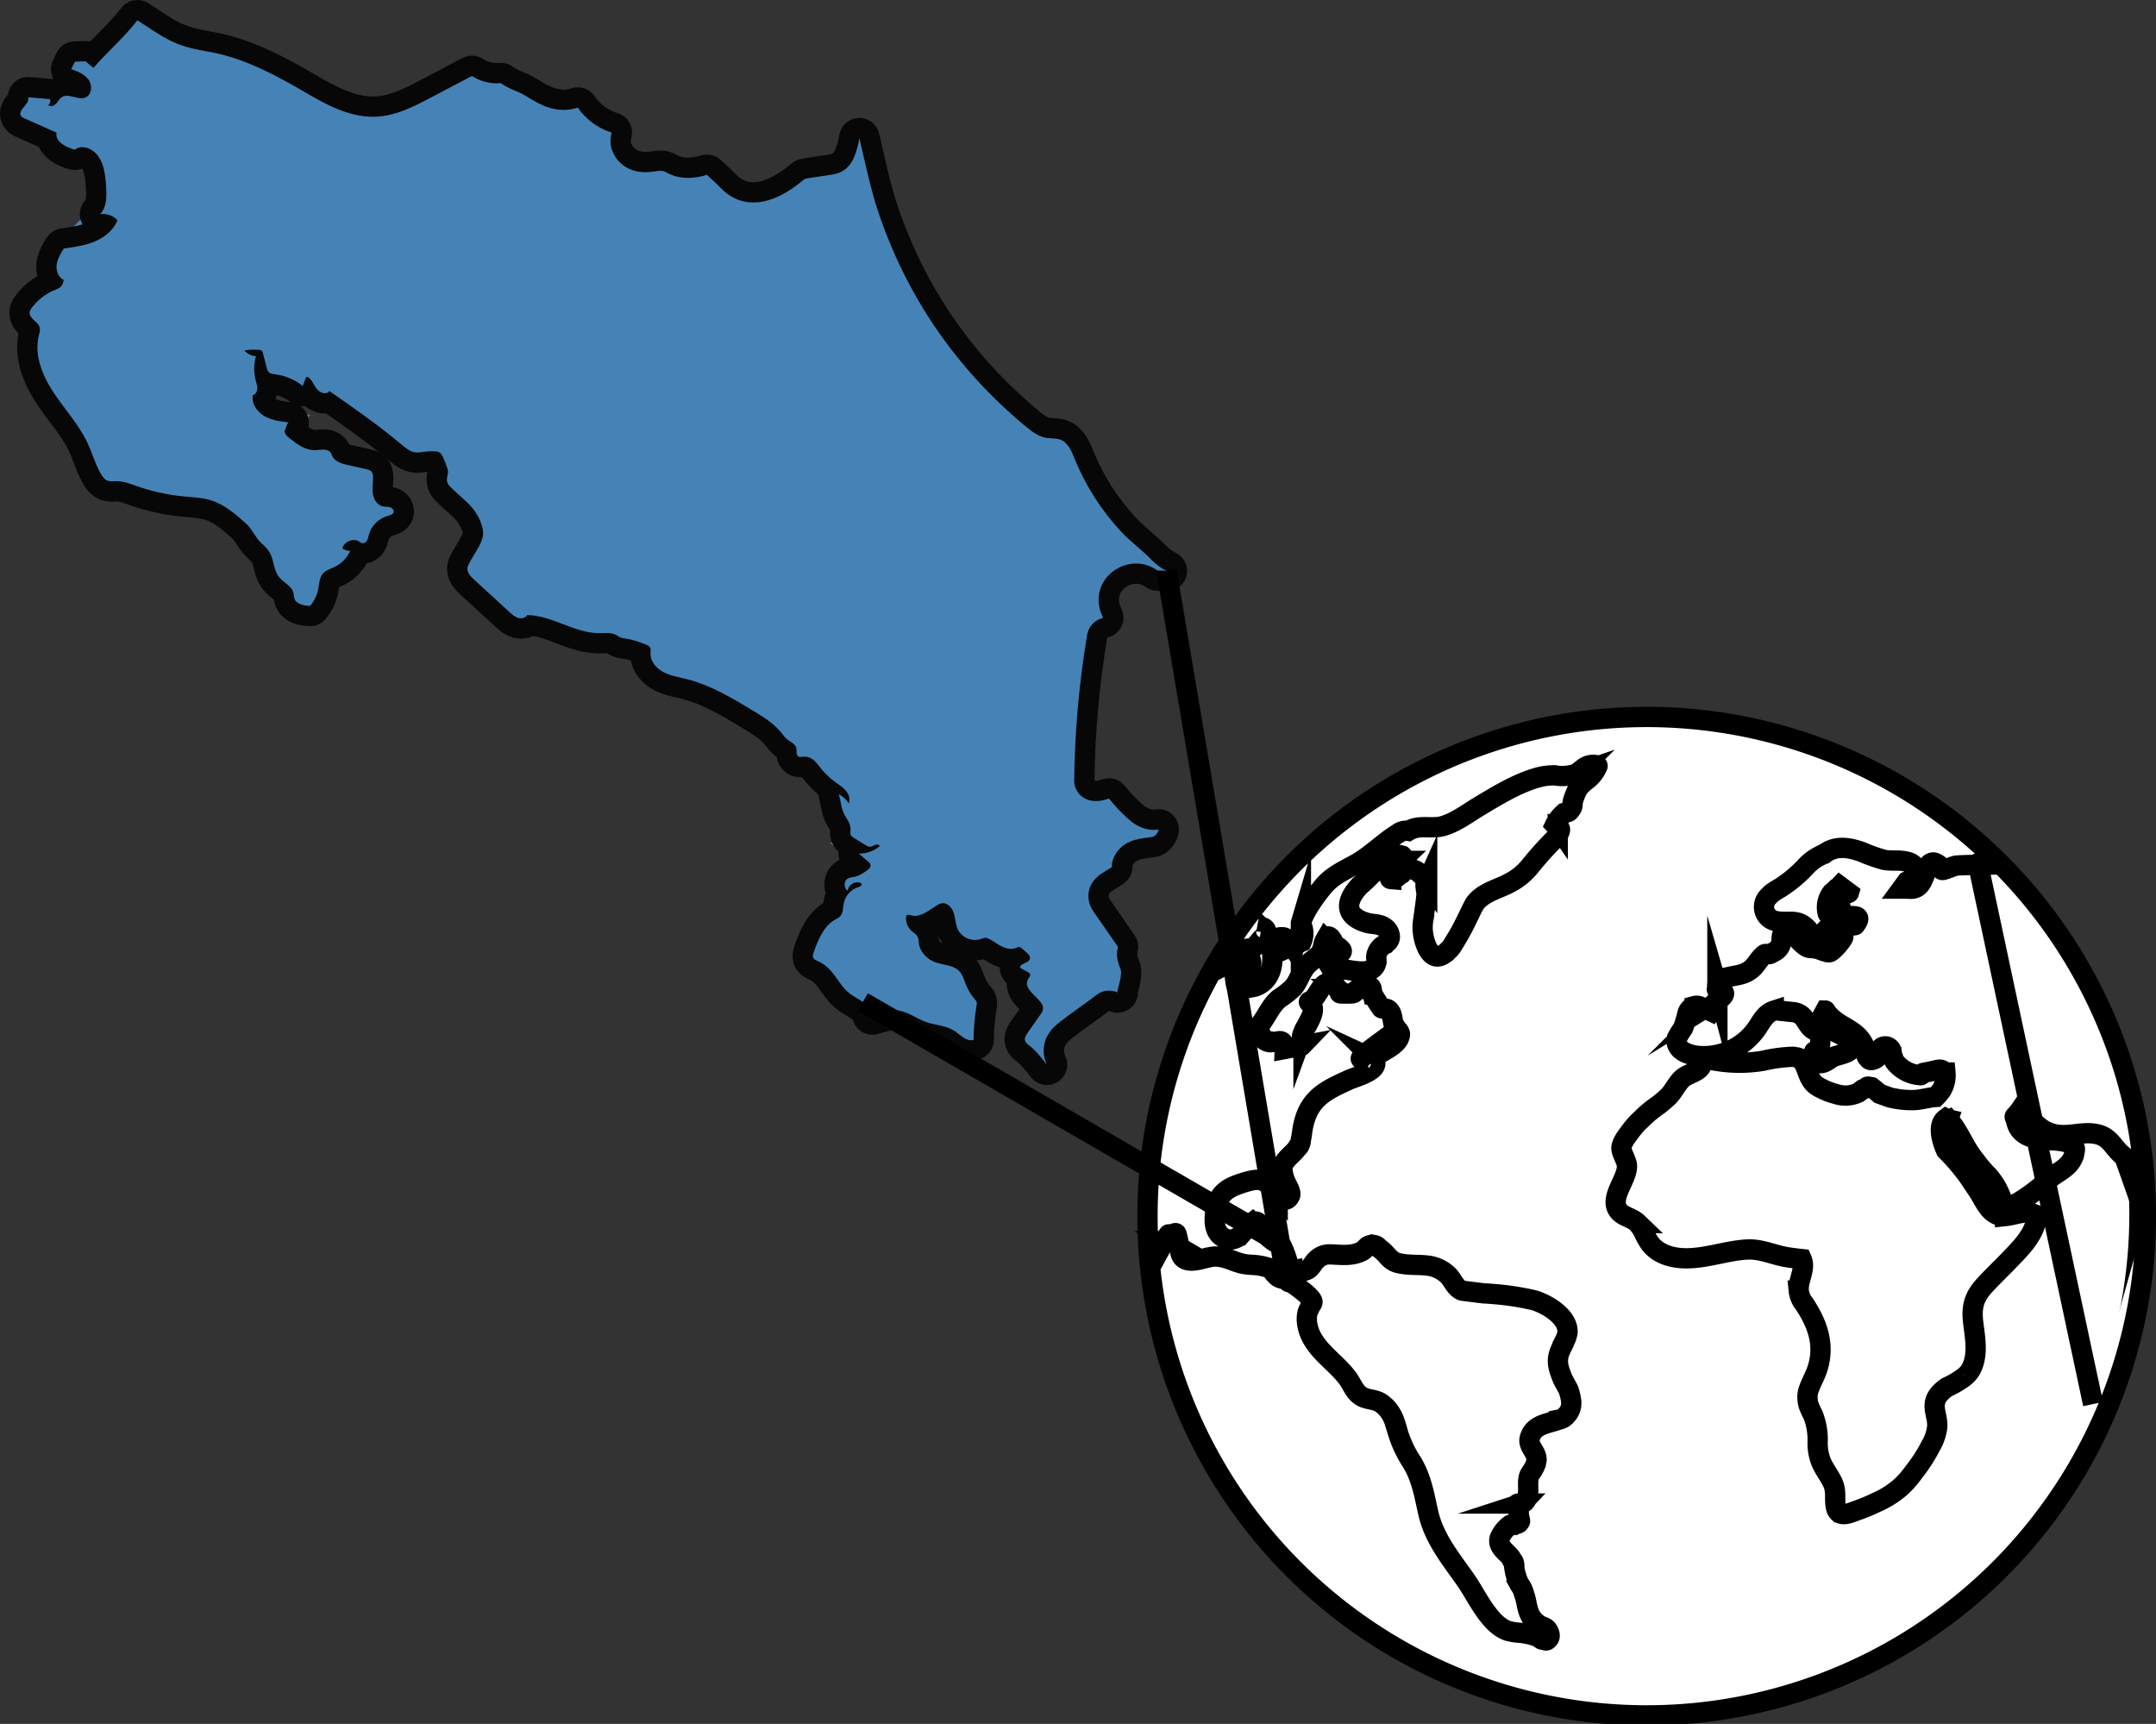 <svg xmlns="http://www.w3.org/2000/svg" width="424.989" height="339.802" viewBox="0 0 424.989 339.802">
  <rect x="0" y="0" width="424.989" height="339.802" fill="#333333" stroke="none"/>
  <g id="Group_378" data-name="Group 378" transform="translate(177.025 1046.654)">
    <g id="ÉåÉCÉÑÅ__7" data-name="ÉåÉCÉÑÅ[_7" transform="translate(50.611 -904.294)">
      <circle id="Ellipse_12" data-name="Ellipse 12" cx="97.047" cy="97.047" r="97.047" transform="translate(0 0)" fill="#fff" stroke="#000" stroke-miterlimit="10" stroke-width="4"/>
    </g>
    <g id="ÉåÉCÉÑÅ__4" data-name="ÉåÉCÉÑÅ[_4" transform="translate(-173.028 -1042.654)">
      <g id="Group_377" data-name="Group 377" transform="translate(222.834 137.644)">
        <path id="Path_482" data-name="Path 482" d="M3469.346,895.962a3.491,3.491,0,0,0,.074.887,2.179,2.179,0,0,0,.653,1.244,1.269,1.269,0,0,0,.5.237,1.408,1.408,0,0,0,.409.124.754.754,0,0,1,.22.114c.966.8.2,1.816-.186,2.831-.017.028-.042.05-.057.08a1.228,1.228,0,0,0-.123.6,1.338,1.338,0,0,0,.189.9c.9,1.437,3.194,1.007,4.566,1.075.986.049,2.061.1,2.393-1.048.5-1.715-1.354-2.537-2.342-3.456-1.635-1.52-.529-4.128-2.212-5.448-1.234-.967-2.768-.331-3.838.525-.017.013-.033.026-.049.04l-.054.044a.077.077,0,0,0-.028.044.716.716,0,0,0-.091.157.778.778,0,0,0-.094.6A1.009,1.009,0,0,0,3469.346,895.962Z" transform="translate(-3359.645 -854.527)" fill="#fff" stroke="#000" stroke-miterlimit="10" stroke-width="4"/>
        <path id="Path_483" data-name="Path 483" d="M3423.875,936.665a4.041,4.041,0,0,0,2.451-.412.8.8,0,0,0,.174-.506,5.989,5.989,0,0,0,.033-1.765,1.3,1.3,0,0,0-.256-.64,5.334,5.334,0,0,0-.524-.462c-.255-.258-.189-.288-.444-.714a.1.1,0,0,0,.026-.117c-.087-.19-.2-.262-.324-.268-.116-.084-.25-.087-.406.1a.1.1,0,0,0-.014.047l-.073.044a9.364,9.364,0,0,0-2.264,1.9C3421.275,935.163,3422.507,936.527,3423.875,936.665Z" transform="translate(-3316.612 -889.16)" fill="#fff" stroke="#000" stroke-miterlimit="10" stroke-width="4"/>
        <path id="Path_484" data-name="Path 484" d="M4066.139,1845.521a.978.978,0,0,0-1.306-.711s-.532.24-.585.286c-.041.026-.173.167-.15.211-1.365,1.666-3.987,1.79-4.926,3.856a6.829,6.829,0,0,0-.26,2.553,12.824,12.824,0,0,1-.645,2.7,9.313,9.313,0,0,0-.593,2.162c-.162,1.459.4,4.343,1.862,4.915a.761.761,0,0,0,.341.2.9.9,0,0,0,.577-.138,2.26,2.26,0,0,0,.447-.163,5.52,5.52,0,0,0,2.555-3.661c.326-1.411.111-2.9.483-4.308.431-1.63,1.46-2.969,2.083-4.512a4.555,4.555,0,0,0,.244-.951,3.948,3.948,0,0,0,.139-1.616A2.409,2.409,0,0,0,4066.139,1845.521Z" transform="translate(-3894.331 -1718.846)" fill="#fff" stroke="#000" stroke-miterlimit="10" stroke-width="4"/>
        <path id="Path_485" data-name="Path 485" d="M2549.458,860.557a.093.093,0,0,0-.022-.147,3.774,3.774,0,0,0-3.69-.1c-.732.406-1.172,1.3-.149,1.667.8.286,1.59-.282,2.418-.091.521.12.919.5,1.453.183A.866.866,0,0,0,2549.458,860.557Z" transform="translate(-2519.744 -823.869)" fill="#fff" stroke="#000" stroke-miterlimit="10" stroke-width="4"/>
        <path id="Path_486" data-name="Path 486" d="M3135.179,754.943c-.906-.323-1.754.485-2.434.959a9.386,9.386,0,0,1-5.7,2.142.1.1,0,0,0-.077.161c-.692.483.25,2.192.728,2.624.524.474,1.109.286,1.692.031a26.537,26.537,0,0,0,4.859-3.13C3134.97,757.192,3136.984,755.585,3135.179,754.943Z" transform="translate(-3048.371 -728.445)" fill="#fff" stroke="#000" stroke-miterlimit="10" stroke-width="4"/>
        <path id="Path_487" data-name="Path 487" d="M3631.267,620.841c-.125.743,1.13,1.081,1.578,1.324,1.2.649,2.338,1.506,3.723.963,1.593-.625.3-.457,3.049-.326.7.033.465.378,1.21.05.173-.076.263-.4.376-.531a10.374,10.374,0,0,0,1.137-2.018.891.891,0,0,0-.678-1.17,7.933,7.933,0,0,0-2.646.069c-1.007.047-2.015.08-3.02.15a10.657,10.657,0,0,0-4.194,1.013.57.57,0,0,0-.445.246c-.021.013-.042.022-.063.035a.1.1,0,0,0-.015.154C3631.276,620.815,3631.27,620.826,3631.267,620.841Z" transform="translate(-3506.85 -605.001)" fill="#fff" stroke="#000" stroke-miterlimit="10" stroke-width="4"/>
        <path id="Path_488" data-name="Path 488" d="M2533.125,1510.939a2.249,2.249,0,0,0-.851.063,2.287,2.287,0,0,0-.579.144c-.228.061-.454.121-.673.173-.013,0-.024-.012-.04-.009-.184.028-.564.042-1.02.07a.507.507,0,0,1-.169-.072.1.1,0,0,0-.167.1c-1.4.109-3.224.4-2.695,1.606.288.654,1.018.682,1.636.67a15.988,15.988,0,0,1,2.674-.045,22.084,22.084,0,0,1,2.345.718c1.489.376,2.257-.742,1.477-2.069A2.981,2.981,0,0,0,2533.125,1510.939Z" transform="translate(-2503.244 -1415.488)" fill="#fff" stroke="#000" stroke-miterlimit="10" stroke-width="4"/>
        <path id="Path_489" data-name="Path 489" d="M2456.8,525.274a98.4,98.4,0,1,0,7.708,38.177A98.116,98.116,0,0,0,2456.8,525.274Zm-185.421,42.769c.2.114.4.227.594.342a.1.1,0,0,0,.153-.088,1.355,1.355,0,0,0-.023-.177,1.374,1.374,0,0,0-.211-1.079c-.045-.205-3.528,6.265-3.535,6.294.51-2.179,4.692-7.563,5.074-6.37.2.636.453,1.938.534,2.384.2,1.1.185,2.255,1.389,2.7,1.7.629,4.213-.737,5.967-.638,2.07.118,3.312,1.02,5.191,1.426,1.318.285,2.409.135,3.8.456,2.562.589,1.393.531,2.7,1.755a2.132,2.132,0,0,0,1.091.691c.106.019.205.031.3.04.209.15.522.143.688.295.914.828.179,0,.346.091.612.331,4.771,3.156,4.79,4.176a.856.856,0,0,1-.05.271c-.111.174-.223.348-.324.527a4.841,4.841,0,0,0-.289.616,2.649,2.649,0,0,0-.3.66,5.853,5.853,0,0,0-.066,2.327c.76,4.669,5.257,7.078,7.9,10.559.992,1.308,1.43,2.938,2.921,3.741,1.158.624,2.643.487,3.77,1.291,2.093,1.492,2.689,3.531,3.3,5.837a22.848,22.848,0,0,0,2.789,5.858c1.906,3.21,2.378,6.412,3.191,9.973,1.165,5.1,4.56,9.148,7.491,13.358,2.055,2.951,4.475,8.516,8.133,9.814a11.528,11.528,0,0,0,2.408.4,12.735,12.735,0,0,1,3.619.849c.053.018.66.488.713.489.718.017.832.473,1.359-.19.441-.555.034-1.427-.328-1.863s-1.12-.544-1.533-.823c-1.831-1.231-2.167-2.551-2.57-4.577a10.153,10.153,0,0,0-.433-1.566,4.9,4.9,0,0,0-.845-1.788l-.219-.4a11.034,11.034,0,0,1-.871-3.136,1.761,1.761,0,0,0-.147-1,1.455,1.455,0,0,0-.3-.378c-.033-.073-.059-.147-.1-.219-.608-1.161-2.839-2.215-2.313-4.061a6.1,6.1,0,0,1,2.11-2.631c.2-.1.584.134.781.017a1.386,1.386,0,0,1,.27-.125,1.292,1.292,0,0,0,.256-.07c.2-.042.342-.086.582-.486.069-.115-.181-.876-.179-.995q-.073-.619-.145-1.239-.8-1.653.531-1.155c.007-.008.031,0,.039-.009.042-.048.079-.084.118-.125a1.435,1.435,0,0,0,.965-1.086,3.585,3.585,0,0,0,.182-.556c.284-1.147-.121-2.566.3-3.794.177-.511.659-1,.883-1.481a4.5,4.5,0,0,0,.574-1.68,2.45,2.45,0,0,0-.208-1.026,1.761,1.761,0,0,0-.132-.292c-.493-.99-1.315-1.882-.993-3.013.77-2.71,3.6-2.79,5.714-3.606a2.975,2.975,0,0,0,.571-.175,2.576,2.576,0,0,0,.966-.745,3.315,3.315,0,0,0,.921-2.432c0-.068,0-.135,0-.2a11.905,11.905,0,0,0-.48-2.155c-.241-.641-.963-1.734-1.271-2.464q-.061-.142-.116-.287c-.64-1.665-1.061-2.939-.508-4.624.307-.934.775-1.6,1.1-2.475a5.554,5.554,0,0,0,.537-1.641c.184-3.081-4.08-5.6-6.612-6.341a52.959,52.959,0,0,0-8.189-1.236c-.433-.054-1.059-.084-1.755-.118l-3.858-.484c-.112-.014-.226-.03-.34-.047a2.316,2.316,0,0,1-.371-.169c-1.083-.648-1.535-1.953-2.354-2.8a6.883,6.883,0,0,0-4.406-2c-.889-.113-1.782-.081-2.673-.134a14.4,14.4,0,0,1-2.824-.336c-1.792-.483-2.1-1.728-3.551-2.785-.089-.065-.17-.128-.246-.189a1.646,1.646,0,0,0-.643-.5,1.368,1.368,0,0,0-.167-.051l-.042-.013c-.032-.008-.064-.016-.095-.021a1.775,1.775,0,0,0-.745.014c-.725.143-1.013.876-1.613,1.187-2.1,1.088-4.178.7-6.317.649a3.541,3.541,0,0,0-2.7,1.073c-.951.828-1.1,2.287-3.135,2.226-.141,0-.263-.013-.373-.026a2.762,2.762,0,0,0-1.148-.142c-.019,0-.036,0-.055.005l-.052.011a3.1,3.1,0,0,0-.531.148,17.02,17.02,0,0,0-1.451-4.749,2.466,2.466,0,0,0-.389-.595,1.168,1.168,0,0,0-.46-.411,1.363,1.363,0,0,0-.723-.084c-.051-.025-.1-.053-.159-.085a7.969,7.969,0,0,1-2.533-2.776c-.224-.309-.288-.9-.765-1.028-.618-.16-.636-.05-.839.162a.794.794,0,0,0-.1.091,1.555,1.555,0,0,1-.281.2c.036-.02-1.051,1.165-2.025,2.246a3.306,3.306,0,0,1-2.374.824c-2.839-.834-2.869-3.506-2.475-5.859.577-3.439,2.563-4.46,5.529-5.379,3.164-.98,4.146-.826,6.392,1.981.1.119.2.252.323.387a2.045,2.045,0,0,0,.6.662,1.2,1.2,0,0,0,.291.134c.531.317,1.095.317,1.532-.579.354-.727-.708-2.2-.933-2.9a6.775,6.775,0,0,1-.569-2.758c.31-1.429,2.02-2.526,2.748-3.508.059-.08.1-.154.151-.231a1.763,1.763,0,0,0,.381-.387,2.574,2.574,0,0,0,.369-1.306c.214-.9.239-1.846.567-3.183,1.256-5.122,4.58-6.6,8.917-8.577,1.128-.514,4.927-1.522,5.163-3.053.1-.674-.046-.9-.343-1.037a1.255,1.255,0,0,0-.7-.251c-.052-.019-.1-.036-.156-.06-.542-.236-.348.2-.86.134q-2.312.835,2.185-2.5l-.233.726a1.368,1.368,0,0,1,.063.163,1.356,1.356,0,0,0-.044.542.974.974,0,0,0,.213.488.1.1,0,0,0,.14.037c1.222-.807,3.77-1.9,4.406-3.379.272-.635.254-.932.1-1.15a1.045,1.045,0,0,0-.2-.35,1.746,1.746,0,0,0-.544-.387,1.986,1.986,0,0,1-.125-.182c-.631-1.06-.3-2.84-1.343-3.6-.384-.28-.992-.05-1.335-.276-.046-.03-1.469-2.19-1.718-2.7a11.025,11.025,0,0,1-.233-1.2,1.057,1.057,0,0,0-.205-.307c-.016-.016-.035-.022-.051-.036-.2-.226-.431-.32-.96-.3-.622.02-.921.533-1.4.781-1.312.672-.017.895-2.192.893-2.531,0-.718.019-1.8-.9a2.072,2.072,0,0,1-.236-.238,2.428,2.428,0,0,0-.387-.536,1.071,1.071,0,0,0-1.213-.475c-1.783.239-2.145,3.141-3.814,3.716a.1.1,0,0,0-.024.187c1.445.98.439,2.92-.465,4.57A5.1,5.1,0,0,0,2298.5,527c-.016.042-.02.086-.035.128a3.726,3.726,0,0,0-.288.777c.012-.061-.157,2.02-.105,1.966l-3.29.622a4.337,4.337,0,0,0-.035-.789.7.7,0,0,1-.222-.254c-.011-.016-.021-.034-.033-.049a1.264,1.264,0,0,0-.241-.314c-.51-.358-1.2.1-1.729.012a2.013,2.013,0,0,1-2.418-1.292,2.3,2.3,0,0,1-1.405-1c2.185-1.495,2.887-4.662,5.073-6.33a16.955,16.955,0,0,0,2.621-2.059c1.007-1.144,1.363-2.569,2.247-3.812.99-1.391,2.111-1.786,3.17-3a8.341,8.341,0,0,0,.422-1,11.144,11.144,0,0,1,.272-1.1l.062-.16.078-.177q.084-.156.171-.306a3.923,3.923,0,0,1,.417-.535q.585-.182,1.331,1.594,2.1,1.233,1.151,1.62a.431.431,0,0,1-.1.155,4.05,4.05,0,0,0-1.319.793c-.017.016-.03.037-.046.054a1.279,1.279,0,0,0-.507.631c-.271.895-.113.909.292,1.652a.1.1,0,0,0,.14.036c1.887-.821,7.041,1.8,8.466-.888.109-.205.118-.463.209-.665a6.942,6.942,0,0,0-.064-.9,3.077,3.077,0,0,1,1.775-2.564,2.438,2.438,0,0,1,.175-.213,1.607,1.607,0,0,0,.35-.268,1.252,1.252,0,0,0,.23-.345,1.314,1.314,0,0,0,.167-.757,2.34,2.34,0,0,0-1.146-1.8c-.92-.659-2.236-.531-3.272-.812-3.411-.927-5.134-3.178-1.867-6.973.112-.13.234-.257.349-.386a18.013,18.013,0,0,0,1.516-1.372l4.7-4.607a3.971,3.971,0,0,1,2.151.086c.279.246-.088.788-.278,1.023a8.967,8.967,0,0,1-.987.817c-.037.035-.073.07-.112.1a4.491,4.491,0,0,0-.714.86,2.066,2.066,0,0,0-.314,1.71.1.1,0,0,0,.072.071c.07.011.124.01.186.015a.677.677,0,0,0,.534-.025c.52-.137.7-.592,1.494-1.013q2.176-2.42,5.047,1.575a3.173,3.173,0,0,0-.253.886c-.241-.905.126,1.558.145,1.281-.119,1.716-.418,3.468-.63,5.118a9.608,9.608,0,0,0-.155,2.117,10.074,10.074,0,0,0,.92,3.674c.972,1.854,2.083,1.989,3.2,1.223a4.194,4.194,0,0,0,1-.847,3.57,3.57,0,0,0,.752-.909,1.447,1.447,0,0,1,.122-.186s.592-1.006.769-1.275c1.674-2.769,3.074-6.211,3.626-6.922,1.574-2.025,4.181-2.621,6.393-3.739a12.815,12.815,0,0,0,4.495-3.6,67.456,67.456,0,0,1,4.6-5.128c.77-.79.628-.484,1.025-1.352.373-.816.064-.987-.277-1.087a.9.9,0,0,0-.08-.1c-.14-.135-.317-.228-.451-.368a6.823,6.823,0,0,1,1.668-2.2c.063-.066.119-.122.17-.171a4.713,4.713,0,0,0,.536-.23c.168.07.243.247.773-.511.5-.719.186-1.065.436-1.786.789-2.28,1.02-2.56,2.419-3.761a6.745,6.745,0,0,0,2.375-2.939.1.1,0,0,0-.071-.125,3.049,3.049,0,0,0-2.643.514q-.721.557-1.444,1.112a8.492,8.492,0,0,1-4.336.322,15.849,15.849,0,0,0-2.256.2c-4.348.906-8.863,3.7-12.617,5.946-2.268,1.359-4.5,3.1-7.068,3.853-2.015.592-4.156-.147-6.087.588a5.808,5.808,0,0,0-.771.377,2.56,2.56,0,0,0-2.03.517c-2.942,1.8-5.346,4.376-8.43,6.071-2.263,1.244-4.6,2.3-6.281,4.328-1.574,1.9-3.785,4.931-4.44,7.269a.1.1,0,0,0,.026.1,4.2,4.2,0,0,1,.108,3.582l-2.266,1.007c-.057-.386-.548-1.413-.454-1.348a1.342,1.342,0,0,0-1.137-.567c-2.17-.108-1.948,2.629-1.9,3.979.087,2.648-1.057,4.991-3.46,5.766-.4.081-.812.15-1.213.241-.172.016-.345.03-.526.032q-1.909,1.3-2.13-1.873l.776-.338c.5-.469,1.308-.531,1.766-1.118.616-.791,1.036-2.156-.01-2.869-.583-.4-.967-.135-1.423.1q.521-.817,1.058-1.624c.167-.02.388-.041.727-.1s.3.049.653-.13c.556-.285,1.1-1.142,1.522-1.6.33-.354.971-.838,1.067-1.358a.954.954,0,0,0-.686-1.046,1.374,1.374,0,0,0-.244-.066m163.908,94.023-22.712-106.568c-.9.045,5.24.107,4.355.187-.629.057-8.236.1-8.786.28a6.252,6.252,0,0,0-.994.352c-.22.081-.44.163-.67.242-1.749.6-.5-.008-1.746-.843-.47-.315-.939-.6-1.514-.24-.5.317-.275.673-.494,1.036-1.153,1.916-1.128,4.343-4.02,3.95l-1.135,0,1.039-1.415c.143-.074.969.18,1.1.077.073-.058.137-.118.2-.178a1.194,1.194,0,0,0,.655-.83,1.775,1.775,0,0,0-.3-1.9,2.793,2.793,0,0,0-1.776-1.073c-1.41-.373-2.981-.059-4.414-.351a31.431,31.431,0,0,1-4.315-1.531c-2.512-.908-5.129-1.372-7.357.27a9.634,9.634,0,0,0-.936.461,9.529,9.529,0,0,0-2.813,2.113,26.15,26.15,0,0,1-5.2,4.311,9.907,9.907,0,0,0-.976.595,4.685,4.685,0,0,0-1.081.913,2.84,2.84,0,0,0,1.578,4.975c2.525.439,4.127-.679,6.226,1.777.083.1.159.188.233.277.326.736.681,1.369,1.4,1.235.014,0,.025-.011.038-.014.369-.042.808-.452,1.558-1.37.393-.48,1.8-1.743,1.6-2.559a.674.674,0,0,0-.476-.538,2.338,2.338,0,0,0-.484-.23.509.509,0,0,1-.1-.142,4.7,4.7,0,0,1,.819-4.03,7.4,7.4,0,0,0,.985-.91,2.07,2.07,0,0,1,.258-.121l.305-.321,1.8,1.347c-.008.027-.67.205-.682.228-.129.224-.571.421-.752.683a2.488,2.488,0,0,0,.973,3.432q.114.091.228.177c.4.3,3.344-.6,1.454,1.844-.05.065-1.254.108-1.427.211a1.706,1.706,0,0,0-.828,1.139c-.123.337.027.8-.1,1.123-.193.5-2,2.747-2.691,2.868a1.4,1.4,0,0,1-.465-.021c-.34-.1-.686-.213-1.031-.318a6.433,6.433,0,0,0-1.19-.385c-1.45-.208-1.458.113-2.791-1.09-1.379-1.246-.634-1.417-1.49-2.431-.783-.927-1.664-.45-2.187.448-.421.723-.167,1.441-.427,2.191-.378,1.088-1,1.4-2.16,1.957-.124.059-.865-.058-.977.017-1.167.78-1.68,2.242-2.853,3.1-1.538,1.129-2.892,1.026-4.621,1.5a4.1,4.1,0,0,0-.992.237c-.56.38-1.109.842-.9,1.63a.2.2,0,0,0,.028.057.065.065,0,0,0,0,.058c.008.022.017.043.027.063-.407.422.008.463.55.509l.007,0,.03.025a.078.078,0,0,0,.069.014l.073.04q1.407.57-.946,2.027a17.944,17.944,0,0,0-1.232,1.976l-.077-.035c-.032-.166-.165-.416-.735-.462-.832-.067-1.353-.756-2.289-.5a2.121,2.121,0,0,0-1.433,1.533,22.789,22.789,0,0,1-.837,2.816,18.832,18.832,0,0,0-1.194,1.932,2.92,2.92,0,0,0-.061.451,1.418,1.418,0,0,0,.124.885c.5,1.428,2.455,2.029,4.051,2.208a12.764,12.764,0,0,0,11.776-5.653c.829-1.255,1.594-2.745,3.178-3.255a2.03,2.03,0,0,1,.467-.072l.2.019,3.375.36a4.8,4.8,0,0,1,.607.167c1.639.625,1.731,2.227,3.025,3.19.285.212,1,.384,1.236.633.409.44.339,2.885-.127,3.64-.074.119-.77-.02-.817.12-.027.079-.05.158-.074.238a.933.933,0,0,0-.142.8,1.156,1.156,0,0,0,.981,1.172c1.128.346,2.033-.606,2.891-1.1.7-.4,3.324-.7,3.655-1.726.174-.542.193-.474-.082-1.153-.209-.519-.882-.888-1.316-1.168-1.318-.848-2.394-.991-3.571-2.27l-1.069-1.162.936-1.72c.03,0,.466.715.5.738a7.3,7.3,0,0,1,.662.662c2.685,2.408,5.564,2.491,6.863,6.476.029.088.052.183.074.282-.008.073-.015.145-.021.218-.016.039-.017.055,0,.045a1.389,1.389,0,0,0,.062.594.8.8,0,0,0,.28.358c.211.406.6.582,1.467.11a1.071,1.071,0,0,0,.575-.789,2.463,2.463,0,0,0,.194-.878.985.985,0,0,1,.084-.166,1.262,1.262,0,0,1,2.131-.011q.071.179.145.356c.013.048.025.1.038.145a5.649,5.649,0,0,0,.158.818,3.4,3.4,0,0,0,.147.358,2.393,2.393,0,0,0,.333.789,6.972,6.972,0,0,0,4.512,2.59c.032.006.064.007.1.01.16.021.321.044.475.051.179.008.352-.439.52-.468,3.578-.628,3.109-1.016,4.371-.078a5.8,5.8,0,0,1-.741,3.407,9.574,9.574,0,0,1-1.194,1.424c-1.488.091-3.053.626-4.558.617a17.686,17.686,0,0,1-4.505-.535l-1.966-.706q-.782-.676-1.6-1.307c-1-.213-.857-.072-1.1.148a3.052,3.052,0,0,0-.384.219,2.926,2.926,0,0,1-.334.107l-.816.615a5.921,5.921,0,0,1-4.4.254,14.188,14.188,0,0,1-3.514-1.443c-2.062-1.2-1.975-3.659-3.075-4.993a1.449,1.449,0,0,0-.577-.608,1.7,1.7,0,0,0-.694-.192,3.374,3.374,0,0,0-.662-.1,30.234,30.234,0,0,0-5.9.8,27.844,27.844,0,0,1-9.169-.009c-.225-.035-.472-.079-.723-.116a2.486,2.486,0,0,0-1.253-.086,1,1,0,0,0-.138.052.9.9,0,0,0-.777.982c-.268.941-1.5,1.409-2.561,1.911-.047.018-.1.03-.143.051a2.667,2.667,0,0,0-.311.175,3.712,3.712,0,0,0-.718.474c-1.188,1.055-1.782,2.66-2.976,3.761-.525.485-1.064.934-1.606,1.373-.465.335-.932.667-1.383,1.014a20.931,20.931,0,0,0-2.14,1.9,16.005,16.005,0,0,0-2.153,2.377c-.613.846-1.7,2.127-1.8,3.26-.082.906,1.015,2.484,1.084,3.506.18,2.654-3.573,6.327-1.687,8.888.943,1.281,2.553,1.278,3.8,2.474a9.612,9.612,0,0,1,1.189,1.766,12.246,12.246,0,0,0,1.357,2.392c1.67,2.034,4.274,2.735,6.813,2.776,4.13.066,8.124-1.516,12.223-1.734,2.756-.146,5.121,1.062,7.814,1.507.972.16,1.951.277,2.933.383.86,1.939-.753,4.119-.574,6.2a4.863,4.863,0,0,0,1.083,2.62c2.588,3.891,4.093,7.985,2.637,12.681-.466,1.5-1.221,2.695-1.656,3.954a4.623,4.623,0,0,0-.341,1.405,3.763,3.763,0,0,0,0,.478,5.3,5.3,0,0,0,.252,1.55,20.482,20.482,0,0,0,.868,1.9,13.315,13.315,0,0,1,.879,5.249,10,10,0,0,0,.7,3.98c.6,1.393,1.564,2.6,2.223,3.959.865,1.79.331,3.139.672,4.868a2.2,2.2,0,0,0,.338.847,1.121,1.121,0,0,0,.11.151c.021.023.046.039.068.06a1.09,1.09,0,0,0,.157.138c.032.02.066.033.1.05.951.523,2.508-.241,3.714-.663a29.129,29.129,0,0,0,3.351-1.408,18.617,18.617,0,0,0,4.885-3.035,18.172,18.172,0,0,0,2.561-2.895,31.17,31.17,0,0,0,3.383-5.209,9.721,9.721,0,0,0,1.311-3.785c.19-2.691-1.881-4.705,1.206-7.3a8.3,8.3,0,0,1,.777-.576,17.574,17.574,0,0,0,3.432-2.05l.021-.021a5.046,5.046,0,0,0,1.5-2.028c1.1-2.648.509-5.754.17-8.483-.372-2.992.012-5.029,2.156-7.376,1.537-1.684,3.2-3.264,4.782-4.9,2.014-2.087,4.523-4.514,5.324-7.419.246-.89.35-1.191.2-1.4a.427.427,0,0,0-.056-.156.62.62,0,0,0-.519-.231l-.187-.105c-1.119-.643-3.369.187-5.026.424l-.406.046a3.01,3.01,0,0,1-.749-.018c-2.477-.444-3.327-3.094-4.573-4.95a43.742,43.742,0,0,0-6.324-8.015c-.877-1.983-1.694-4.929-.107-6.176.035-.028.06-.044.092-.068a1.894,1.894,0,0,0,.447.165c-.1.286-.186.552.26.255,1.533,1.791,2.544,4.109,3.776,6.074a18.841,18.841,0,0,0,1.371,1.881,21.2,21.2,0,0,0,1.411,1.776c.383.428.787.841,1.18,1.261a19.325,19.325,0,0,1,1.247,1.685,15.279,15.279,0,0,1,1.472,3.283c.026.095.055.189.08.284a1.073,1.073,0,0,0,.231.506.9.9,0,0,0,.936.074,7.333,7.333,0,0,0,2.124-.866,35.5,35.5,0,0,0,5.826-4.482c1.7-1.4,3.8-2.115,4.707-4.242a3.2,3.2,0,0,0,.288-1.183,1.053,1.053,0,0,0,.042-.642.907.907,0,0,0-.417-.445c-.962-1.075-3.531-1.027-5.186-1.177-2.5-.225-5.227-.669-5.929-3.6-.41-1.715-.692-.112,1.173-2.87.4.586.8,1.171,1.226,1.726,1.6,2.071,3.424,3.53,6.094,3.762,2.364.205,4.708-.62,7.067-.211,3.141.545,3.462,2.839,5.622,4.39.266.191,4.122,11.773,4.378,11.868" transform="translate(-2268.345 -465.372)" fill="#fff" stroke="#000" stroke-miterlimit="10" stroke-width="4"/>
      </g>
      <g id="Path_490" data-name="Path 490" transform="translate(173.028 1042.654)" fill="#4583b7" stroke-linecap="round" stroke-linejoin="round">
        <path d="M 27.775 -835.545 L 27.739 -835.591 C 26.708 -836.906 25.735 -838.148 24.617 -839.001 C 24.206 -839.316 23.351 -839.968 23.077 -841.095 C 22.72 -842.547 23.546 -843.716 23.899 -844.215 C 24.717 -845.378 25.539 -846.546 26.361 -847.714 L 26.389 -847.754 C 26.42 -847.798 26.459 -847.854 26.497 -847.91 C 26.429 -847.997 26.337 -848.108 26.219 -848.242 C 26.045 -848.44 25.823 -848.659 25.588 -848.891 C 24.96 -849.512 24.247 -850.217 23.808 -851.124 C 23.37 -852.03 23.291 -852.974 23.565 -853.878 C 23.502 -853.912 23.44 -853.946 23.378 -853.98 L 23.092 -854.137 L 22.154 -854.653 L 22.063 -855.72 C 22.002 -856.428 22.228 -857.106 22.69 -857.642 C 22.55 -857.63 22.409 -857.624 22.267 -857.624 C 21.428 -857.624 20.528 -857.841 19.665 -858.253 C 19.056 -858.542 18.513 -858.895 18.034 -859.206 C 17.733 -859.401 17.449 -859.586 17.173 -859.741 C 17.107 -859.716 17.033 -859.689 16.953 -859.661 C 16.391 -859.469 15.8 -859.372 15.193 -859.372 C 12.976 -859.372 10.877 -860.669 9.969 -862.599 C 9.579 -863.432 9.438 -864.253 9.313 -864.978 C 9.245 -865.374 9.181 -865.748 9.085 -866.056 C 9.016 -866.28 8.902 -866.458 8.81 -866.563 C 8.77 -866.54 8.72 -866.51 8.66 -866.472 L 8.657 -866.471 L 8.655 -866.469 C 8.419 -866.322 8.173 -866.157 7.913 -865.983 C 6.948 -865.336 5.799 -864.566 4.472 -864.262 C 4.879 -863.936 5.393 -863.471 5.715 -862.763 C 5.987 -862.164 6.029 -861.61 6.06 -861.204 C 6.066 -861.127 6.072 -861.055 6.078 -860.996 C 6.183 -860.098 7.01 -859.21 8.091 -858.836 C 8.475 -858.703 8.933 -858.605 9.418 -858.501 C 10.672 -858.233 12.231 -857.899 13.434 -856.687 C 14.312 -855.8 14.712 -854.718 15.034 -853.849 C 15.107 -853.653 15.175 -853.467 15.245 -853.294 C 15.587 -852.445 16.064 -851.661 16.663 -850.964 L 16.68 -850.943 C 16.901 -850.687 17.312 -850.209 17.466 -849.492 L 17.468 -849.485 L 17.47 -849.477 C 17.579 -848.947 17.503 -848.49 17.462 -848.245 C 17.099 -846.087 16.904 -843.872 16.88 -841.662 L 16.865 -840.185 L 15.449 -839.766 C 15.096 -839.661 14.733 -839.608 14.368 -839.608 C 12.824 -839.608 11.663 -840.515 10.73 -841.244 C 10.458 -841.457 10.201 -841.658 9.973 -841.806 C 9.268 -842.266 8.282 -842.476 7.237 -842.698 C 6.471 -842.862 5.678 -843.031 4.874 -843.313 C 4.001 -843.62 3.223 -844.023 2.47 -844.413 C 1.55 -844.89 0.68 -845.34 -0.156 -845.484 C -0.384 -845.523 -0.618 -845.542 -0.872 -845.542 C -2.017 -845.542 -3.311 -845.137 -4.453 -844.779 L -6.586 -844.11 L -7.014 -846.304 C -7.084 -846.66 -7.473 -847.106 -8.083 -847.526 C -8.391 -847.74 -8.732 -847.941 -9.093 -848.154 C -9.687 -848.506 -10.302 -848.869 -10.905 -849.355 C -12.043 -850.273 -12.862 -851.425 -13.584 -852.441 C -13.826 -852.782 -14.054 -853.104 -14.289 -853.412 C -14.968 -854.301 -15.62 -854.881 -16.343 -855.237 C -16.446 -855.288 -16.547 -855.335 -16.653 -855.384 C -17.195 -855.636 -17.87 -855.948 -18.343 -856.665 C -19.141 -857.874 -18.675 -859.177 -18.521 -859.605 C -17.706 -861.89 -16.472 -865.345 -13.443 -867.087 C -13.355 -867.138 -13.268 -867.185 -13.18 -867.233 C -13.091 -867.282 -12.976 -867.344 -12.906 -867.388 C -12.855 -867.545 -12.814 -867.897 -12.785 -868.139 C -12.752 -868.425 -12.714 -868.749 -12.645 -869.084 C -12.536 -869.611 -12.354 -870.118 -12.111 -870.593 C -12.388 -871.102 -12.539 -871.692 -12.535 -872.309 C -12.525 -873.569 -11.868 -874.703 -10.82 -875.269 C -10.229 -875.589 -9.655 -875.677 -9.235 -875.741 C -9.124 -875.758 -9.019 -875.775 -8.944 -875.791 C -8.7 -875.843 -8.434 -875.969 -8.158 -876.13 C -8.451 -876.376 -8.744 -876.622 -9.037 -876.869 L -13.424 -880.556 L -10.622 -880.479 C -10.836 -880.709 -11.038 -880.994 -11.184 -881.344 C -11.481 -882.053 -11.415 -882.698 -11.375 -883.083 C -11.369 -883.143 -11.362 -883.211 -11.361 -883.241 C -11.351 -883.504 -11.621 -883.948 -11.906 -884.418 C -12.167 -884.847 -12.463 -885.334 -12.687 -885.902 C -12.994 -886.685 -13.15 -887.482 -13.287 -888.186 C -13.381 -888.667 -13.47 -889.12 -13.593 -889.514 L -14.168 -891.348 C -15.307 -892.265 -16.367 -893.374 -17.394 -894.718 C -17.999 -895.511 -18.257 -895.511 -18.464 -895.511 C -18.518 -895.511 -18.576 -895.507 -18.638 -895.5 L -18.693 -895.494 C -18.835 -895.477 -19.029 -895.454 -19.256 -895.454 C -19.722 -895.454 -20.154 -895.555 -20.538 -895.753 L -20.538 -895.753 C -21.208 -896.099 -21.686 -896.707 -21.885 -897.464 C -21.995 -897.883 -22.002 -898.278 -22.007 -898.567 C -22.007 -898.578 -22.007 -898.59 -22.008 -898.602 C -22.105 -898.669 -22.228 -898.747 -22.322 -898.807 C -22.556 -898.956 -22.821 -899.124 -23.086 -899.334 C -23.636 -899.77 -24.034 -900.283 -24.353 -900.694 C -24.435 -900.799 -24.512 -900.899 -24.586 -900.991 L -24.589 -900.994 L -24.592 -900.998 C -25.887 -902.608 -27.836 -903.783 -29.722 -904.919 C -33.665 -907.296 -37.743 -909.754 -42.167 -910.859 C -42.491 -910.939 -42.819 -911.014 -43.167 -911.092 C -44.483 -911.39 -45.844 -911.698 -47.167 -912.393 C -48.169 -912.918 -49.035 -913.65 -49.67 -914.508 C -50.434 -915.54 -50.822 -916.705 -50.796 -917.879 C -51.829 -918.275 -52.818 -918.632 -53.8 -918.776 C -53.867 -918.786 -53.934 -918.795 -54 -918.804 C -54.439 -918.863 -54.984 -918.937 -55.564 -919.191 L -55.564 -919.191 C -55.878 -919.328 -56.126 -919.485 -56.326 -919.611 C -56.408 -919.663 -56.485 -919.711 -56.535 -919.738 C -56.779 -919.864 -57.2 -919.88 -57.539 -919.88 C -57.733 -919.88 -57.936 -919.874 -58.152 -919.867 C -58.363 -919.861 -58.58 -919.854 -58.804 -919.853 L -58.875 -919.853 C -61.761 -919.853 -64.302 -920.823 -66.76 -921.761 C -68.672 -922.492 -70.492 -923.186 -72.34 -923.367 C -72.905 -922.986 -73.602 -922.775 -74.357 -922.775 C -74.736 -922.775 -75.109 -922.829 -75.466 -922.937 C -76.574 -923.271 -77.346 -923.982 -77.91 -924.501 C -79.235 -925.714 -80.558 -926.928 -81.882 -928.141 C -82.895 -929.071 -83.908 -930 -84.922 -930.929 C -85.583 -931.536 -87.128 -932.954 -86.864 -934.984 C -86.776 -935.671 -86.499 -936.203 -86.297 -936.592 L -86.293 -936.6 L -86.291 -936.603 L -86.289 -936.607 C -86.021 -937.119 -85.699 -937.642 -85.359 -938.195 C -84.7 -939.27 -83.879 -940.606 -83.802 -941.42 C -83.721 -942.284 -84.39 -943.894 -85.326 -945.087 C -85.979 -945.921 -86.813 -946.658 -87.696 -947.437 C -88.24 -947.917 -88.802 -948.414 -89.344 -948.954 L -89.4 -949.009 C -90.187 -949.792 -91.001 -950.601 -90.925 -952.376 C -90.905 -952.835 -90.823 -953.187 -90.762 -953.444 C -90.748 -953.506 -90.729 -953.586 -90.721 -953.631 C -90.722 -953.634 -90.723 -953.637 -90.724 -953.641 C -90.929 -954.345 -91.2 -955.038 -91.529 -955.703 C -91.644 -955.707 -91.76 -955.709 -91.874 -955.709 C -92.291 -955.709 -92.711 -955.681 -93.123 -955.627 C -93.22 -955.614 -93.319 -955.6 -93.418 -955.585 C -93.817 -955.527 -94.269 -955.461 -94.768 -955.461 C -94.989 -955.461 -95.205 -955.475 -95.411 -955.501 C -97.034 -955.706 -98.197 -956.685 -99.132 -957.471 C -103.271 -960.959 -107.799 -964.15 -112.226 -967.23 C -112.461 -967.176 -112.707 -967.147 -112.959 -967.147 C -114.054 -967.147 -115.214 -967.691 -115.98 -968.548 L -116.452 -967.307 L -118.596 -969.018 C -119.877 -970.041 -121.485 -970.712 -123.123 -970.908 L -123.177 -970.914 C -123.496 -970.952 -123.948 -971.005 -124.424 -971.194 C -124.347 -970.834 -124.293 -970.435 -124.308 -969.999 C -124.337 -969.142 -124.647 -968.365 -125.151 -967.781 C -124.975 -967.271 -124.522 -966.732 -123.934 -966.386 C -122.816 -965.729 -121.273 -965.539 -119.912 -965.373 L -115.819 -964.871 L -118.662 -962.052 C -118.682 -961.997 -118.707 -961.921 -118.728 -961.859 C -117.448 -960.829 -116.203 -959.92 -115.037 -959.92 C -115.012 -959.92 -114.986 -959.92 -114.96 -959.921 C -114.797 -959.927 -114.6 -959.945 -114.391 -959.964 C -114.069 -959.994 -113.704 -960.028 -113.325 -960.028 C -112.026 -960.028 -111.021 -959.594 -110.338 -958.738 C -110.05 -958.377 -109.888 -958.01 -109.781 -957.768 C -109.754 -957.707 -109.721 -957.632 -109.706 -957.603 C -109.586 -957.384 -108.998 -957.155 -107.959 -956.923 C -106.985 -956.707 -106.011 -956.49 -105.037 -956.274 L -104.448 -956.142 C -103.985 -956.04 -103.118 -955.849 -102.428 -955.147 L -102.428 -955.147 C -101.445 -954.15 -101.476 -952.797 -101.486 -952.352 C -101.495 -951.987 -101.519 -951.639 -101.542 -951.303 C -101.586 -950.658 -101.627 -950.048 -101.54 -949.55 C -101.464 -949.115 -101.239 -948.841 -101.159 -948.801 C -101.1 -948.79 -100.947 -948.782 -100.834 -948.776 C -100.524 -948.759 -100.139 -948.739 -99.704 -948.624 C -99.086 -948.462 -98.518 -948.11 -98.104 -947.634 C -97.505 -946.947 -97.282 -946.067 -97.493 -945.222 L -97.495 -945.216 L -97.496 -945.209 C -97.688 -944.459 -98.202 -943.833 -98.942 -943.446 C -99.344 -943.235 -99.744 -943.127 -100.036 -943.047 L -100.065 -943.039 C -101.175 -942.737 -102.112 -941.796 -102.397 -940.697 C -102.416 -940.625 -102.432 -940.557 -102.448 -940.488 C -102.539 -940.101 -102.663 -939.571 -102.993 -939.033 C -103.544 -938.131 -104.505 -937.571 -105.503 -937.571 C -105.674 -937.571 -105.844 -937.587 -106.011 -937.62 L -106.162 -937.272 C -106.95 -935.462 -108.43 -933.939 -110.221 -933.093 C -110.465 -932.977 -110.7 -932.88 -110.926 -932.787 C -111.297 -932.633 -111.718 -932.46 -111.853 -932.314 C -112.03 -932.123 -112.122 -931.502 -112.204 -930.954 C -112.246 -930.671 -112.29 -930.378 -112.351 -930.074 C -112.664 -928.529 -113.377 -927.085 -114.415 -925.898 L -115.059 -925.161 L -116.037 -925.218 C -117.027 -925.276 -117.841 -925.434 -118.525 -925.702 C -120.084 -926.312 -120.692 -927.376 -120.928 -928.161 C -121.038 -928.527 -121.072 -928.859 -121.096 -929.101 C -121.103 -929.174 -121.113 -929.274 -121.121 -929.311 C -121.167 -929.51 -121.734 -929.966 -122.073 -930.24 C -122.571 -930.64 -123.135 -931.094 -123.613 -931.701 C -124.47 -932.79 -124.776 -934.007 -125.046 -935.081 C -125.218 -935.767 -125.381 -936.416 -125.657 -936.852 C -125.867 -937.185 -126.233 -937.535 -126.621 -937.905 C -126.812 -938.088 -127.01 -938.277 -127.21 -938.483 C -127.798 -939.087 -128.249 -939.772 -128.685 -940.435 C -129.084 -941.04 -129.46 -941.611 -129.834 -941.946 C -131.737 -943.645 -133.707 -945.403 -136.005 -946.122 C -137.183 -946.49 -138.493 -946.599 -139.879 -946.713 C -140.246 -946.743 -140.625 -946.775 -141.004 -946.811 C -144.279 -947.127 -147.515 -947.836 -150.622 -948.916 C -150.778 -948.971 -150.932 -949.026 -151.087 -949.08 C -152.144 -949.456 -153.144 -949.811 -154.045 -949.811 C -154.068 -949.811 -154.091 -949.81 -154.114 -949.81 C -154.205 -949.808 -154.311 -949.802 -154.423 -949.796 C -154.598 -949.787 -154.796 -949.776 -155.007 -949.776 C -155.54 -949.776 -155.987 -949.845 -156.414 -949.992 C -157.744 -950.448 -158.489 -951.553 -158.933 -952.345 C -159.634 -953.595 -160.132 -954.885 -160.614 -956.133 C -160.942 -956.982 -161.251 -957.785 -161.613 -958.551 C -162.627 -960.699 -164.077 -962.633 -165.611 -964.679 C -166.457 -965.806 -167.331 -966.972 -168.135 -968.188 C -169.472 -970.21 -170.44 -972.205 -171.014 -974.116 C -171.739 -976.53 -171.842 -978.835 -171.321 -980.968 C -171.303 -981.042 -171.285 -981.113 -171.267 -981.183 C -171.235 -981.306 -171.192 -981.474 -171.17 -981.594 C -171.269 -981.7 -171.432 -981.848 -171.55 -981.955 C -172.168 -982.517 -173.203 -983.457 -173.182 -984.994 L -173.182 -984.994 C -173.169 -986.046 -172.648 -986.833 -172.196 -987.402 C -170.946 -988.968 -169.381 -990.223 -167.666 -991.035 C -167.465 -991.13 -167.281 -991.21 -167.112 -991.281 C -167.723 -992.248 -168.004 -993.473 -167.839 -994.726 C -167.63 -996.334 -166.809 -997.657 -166.15 -998.72 L -165.654 -999.519 L -164.722 -999.646 C -162.799 -999.91 -160.81 -1000.183 -159.109 -1000.902 C -158.15 -1001.308 -157.333 -1001.854 -156.721 -1002.482 C -156.724 -1002.482 -156.728 -1002.482 -156.731 -1002.482 C -156.818 -1002.482 -156.903 -1002.476 -156.985 -1002.463 L -162.983 -1001.534 L -158.713 -1005.847 C -158.002 -1006.564 -158.019 -1008.138 -158.09 -1009.556 C -158.21 -1011.954 -158.542 -1014.529 -160.093 -1015.44 C -160.31 -1015.568 -160.573 -1015.644 -160.796 -1015.644 C -160.929 -1015.644 -160.994 -1015.616 -161.005 -1015.608 L -161.813 -1014.928 L -162.83 -1015.213 C -163.735 -1015.466 -165.036 -1015.941 -166.097 -1016.767 C -166.714 -1017.248 -167.182 -1017.798 -167.488 -1018.401 C -167.615 -1018.65 -167.713 -1018.907 -167.783 -1019.171 C -169.515 -1019.942 -171.247 -1020.713 -172.981 -1021.484 C -173.337 -1021.642 -173.997 -1021.937 -174.483 -1022.603 C -175.101 -1023.454 -175.197 -1024.512 -174.747 -1025.508 C -174.498 -1026.058 -174.13 -1026.502 -173.806 -1026.894 C -173.722 -1026.995 -173.614 -1027.125 -173.526 -1027.24 L -174.421 -1029.74 L -171.318 -1029.475 C -169.89 -1029.353 -168.465 -1029.231 -167.038 -1029.107 L -166.133 -1029.029 C -166.058 -1029.086 -165.979 -1029.142 -165.896 -1029.195 C -165.291 -1029.581 -164.601 -1029.776 -163.84 -1029.776 C -163.143 -1029.776 -162.508 -1029.616 -161.948 -1029.475 C -161.63 -1029.396 -161.303 -1029.314 -161.074 -1029.294 C -161.062 -1029.437 -161.092 -1029.636 -161.178 -1029.76 C -161.604 -1030.371 -162.594 -1030.764 -163.658 -1031.147 L -165.766 -1031.905 L -164.775 -1033.914 C -164.564 -1034.341 -164.354 -1034.769 -164.145 -1035.197 L -164.057 -1035.377 L -163.517 -1036.478 L -162.291 -1036.497 C -161.962 -1036.502 -161.478 -1036.522 -161.009 -1036.541 C -160.749 -1036.552 -160.489 -1036.563 -160.25 -1036.571 L -159.491 -1036.598 L -158.906 -1036.115 L -158.811 -1036.037 C -158.154 -1036.743 -157.457 -1037.448 -156.736 -1038.178 L -156.473 -1038.445 C -154.756 -1040.184 -152.98 -1041.983 -151.532 -1043.871 L -150.422 -1045.318 L -148.879 -1044.347 C -148.179 -1043.906 -147.485 -1043.447 -146.898 -1043.056 L -146.8 -1042.991 C -144.899 -1041.736 -142.933 -1040.437 -140.661 -1039.631 L -140.657 -1039.63 L -140.653 -1039.628 C -139.168 -1039.094 -137.508 -1038.789 -136.044 -1038.519 L -136.037 -1038.518 L -136.029 -1038.516 L -134.474 -1038.218 L -134.463 -1038.216 L -134.453 -1038.214 C -127.55 -1036.813 -121.08 -1033.244 -115.558 -1030.008 C -111.947 -1027.892 -107.742 -1025.635 -103.519 -1025.635 C -103.402 -1025.635 -103.284 -1025.637 -103.169 -1025.641 C -99.548 -1025.782 -96.238 -1027.51 -93.577 -1028.899 L -93.573 -1028.901 L -84.915 -1033.454 L -83.864 -1034.007 L -82.875 -1033.348 C -82.292 -1032.959 -81.645 -1032.665 -80.951 -1032.474 C -80.339 -1032.309 -79.731 -1032.225 -79.142 -1032.225 C -78.927 -1032.225 -78.712 -1032.236 -78.502 -1032.258 L -77.729 -1032.341 L -77.103 -1031.879 C -76.172 -1031.192 -75.031 -1030.734 -74.025 -1030.33 L -74.02 -1030.328 L -74.006 -1030.322 L -73.992 -1030.316 C -73.278 -1030.017 -72.673 -1029.65 -72.087 -1029.295 C -71.998 -1029.241 -71.909 -1029.187 -71.819 -1029.133 L -71.745 -1029.089 C -70.701 -1028.459 -69.622 -1027.809 -68.361 -1027.395 L -68.353 -1027.392 L -68.346 -1027.389 C -67.582 -1027.132 -66.748 -1026.996 -65.934 -1026.996 C -65.344 -1026.996 -64.768 -1027.065 -64.224 -1027.201 C -64.063 -1027.245 -63.896 -1027.292 -63.754 -1027.339 L -62.337 -1027.807 L -61.484 -1026.582 C -60.138 -1024.647 -58.22 -1023.201 -56.082 -1022.509 L -55.894 -1022.455 L -53.919 -1021.891 L -54.535 -1019.932 C -54.758 -1019.223 -54.735 -1018.444 -54.468 -1017.679 C -54.094 -1016.604 -53.208 -1015.648 -52.156 -1015.183 L -52.152 -1015.181 L -52.148 -1015.18 C -51.435 -1014.861 -50.692 -1014.713 -49.808 -1014.713 C -49.265 -1014.713 -48.675 -1014.767 -47.894 -1014.89 L -47.869 -1014.894 L -47.845 -1014.897 L -47.772 -1014.906 C -47.523 -1014.94 -47.182 -1014.986 -46.789 -1014.986 C -46.227 -1014.986 -45.709 -1014.887 -45.25 -1014.693 L -45.16 -1014.655 L -45.075 -1014.609 C -44.967 -1014.55 -44.379 -1014.246 -44.245 -1014.181 L -44.243 -1014.18 C -43.368 -1013.786 -42.398 -1013.586 -41.36 -1013.586 C -40.398 -1013.586 -39.363 -1013.757 -38.285 -1014.093 L -37.214 -1014.427 L -36.371 -1013.688 C -35.358 -1012.8 -34.336 -1011.833 -33.334 -1010.813 C -32.403 -1009.869 -30.81 -1008.741 -28.516 -1008.741 C -26.096 -1008.741 -23.36 -1009.955 -20.386 -1012.351 C -20.331 -1012.395 -20.273 -1012.443 -20.213 -1012.491 C -19.724 -1012.889 -19.494 -1013.071 -19.193 -1013.209 L -19.154 -1013.227 L -19.115 -1013.243 C -18.798 -1013.371 -18.423 -1013.443 -17.751 -1013.546 L -17.739 -1013.548 L -13.363 -1014.213 L -13.353 -1014.215 C -12.946 -1014.284 -12.263 -1014.4 -11.676 -1014.849 L -11.67 -1014.853 L -11.664 -1014.858 C -11.074 -1015.301 -10.769 -1015.864 -10.549 -1016.357 C -10.034 -1017.55 -9.779 -1018.747 -9.598 -1019.76 L -5.689 -1019.892 C -5.509 -1019.169 -5.34 -1018.439 -5.167 -1017.692 C -5.033 -1017.105 -4.913 -1016.58 -4.789 -1016.048 L -4.789 -1016.045 L -4.788 -1016.042 C -4.021 -1012.699 -3.227 -1009.243 -2.15 -1005.963 C 0.536 -997.8 4.313 -990.119 9.076 -983.136 C 13.829 -976.167 19.61 -969.823 26.261 -964.28 C 27.443 -963.295 28.513 -962.466 29.621 -962.302 C 29.842 -962.27 30.113 -962.258 30.399 -962.245 C 31.034 -962.218 31.824 -962.183 32.634 -961.891 C 35.032 -961.03 35.976 -958.685 36.665 -956.972 C 38.703 -951.911 41.665 -947.272 45.467 -943.186 C 46.357 -942.229 47.359 -941.363 48.419 -940.445 C 49.414 -939.585 50.442 -938.695 51.387 -937.712 C 52.136 -936.932 52.915 -936.36 53.84 -935.913 L 52.668 -932.135 C 52.64 -932.14 52.614 -932.144 52.591 -932.149 C 52.224 -932.195 51.862 -932.195 51.541 -932.195 C 51.379 -932.195 51.226 -932.196 51.074 -932.201 L 50.517 -932.222 L 50.051 -932.527 C 49.629 -932.804 49.287 -932.999 48.974 -933.142 C 48.329 -933.437 47.64 -933.586 46.923 -933.586 C 46.094 -933.586 45.242 -933.379 44.459 -932.986 C 42.993 -932.252 41.966 -930.973 41.638 -929.474 C 41.492 -928.773 41.486 -928.075 41.621 -927.455 L 41.625 -927.437 L 41.628 -927.418 C 41.729 -926.913 41.921 -926.38 42.217 -925.789 L 43.217 -923.79 L 41.119 -923.017 C 40.909 -922.94 40.686 -922.851 40.471 -922.764 C 39.826 -922.498 39.37 -921.924 39.25 -921.226 C 37.679 -911.891 36.827 -902.335 36.718 -892.821 C 36.706 -891.784 37.504 -890.891 38.535 -890.79 L 38.57 -890.787 L 38.604 -890.782 C 38.747 -890.763 38.887 -890.754 39.032 -890.754 C 39.627 -890.754 40.234 -890.912 40.963 -891.149 L 42.279 -891.578 L 43.144 -890.498 C 44.176 -889.209 45.276 -888.026 46.414 -886.983 L 46.422 -886.975 L 46.431 -886.967 C 47.149 -886.292 48.142 -885.48 49.46 -885.182 C 49.757 -885.115 50.052 -885.082 50.365 -885.082 C 50.593 -885.082 50.834 -885.1 51.102 -885.136 L 53.857 -885.505 L 53.332 -882.776 C 53.254 -882.369 53.1 -881.956 52.874 -881.548 L 52.867 -881.535 L 52.86 -881.522 C 52.312 -880.567 51.424 -879.89 50.484 -879.712 L 50.434 -879.703 L 50.385 -879.696 L 49.419 -879.562 L 49.399 -879.56 L 49.379 -879.557 L 49.373 -879.557 C 47.251 -879.307 45.269 -878.906 44.323 -876.763 C 44.296 -876.7 44.273 -876.64 44.253 -876.584 L 45.02 -875.782 L 43.629 -874.399 C 43.458 -874.23 43.193 -874 42.205 -873.417 L 41.163 -872.765 C 39.822 -871.863 39.526 -870.823 39.514 -870.107 L 39.514 -870.099 L 39.514 -870.092 C 39.49 -869.12 39.965 -868.418 40.248 -867.999 L 40.256 -867.987 L 44.994 -861.148 L 45.508 -860.406 L 45.291 -859.53 C 45.195 -859.14 45.154 -858.781 45.167 -858.433 C 45.194 -857.672 45.458 -857.023 45.713 -856.397 L 45.725 -856.366 L 45.737 -856.335 C 46.217 -855.033 45.851 -853.397 45.323 -851.395 L 45.321 -851.389 L 45.32 -851.383 L 45.312 -851.356 C 45.288 -851.265 45.242 -851.094 45.231 -851.031 C 45.294 -851.416 45.122 -852.207 44.394 -852.691 L 42.472 -849.198 C 42.193 -849.323 41.899 -849.386 41.598 -849.386 C 41.141 -849.386 40.709 -849.24 40.349 -848.966 C 39.242 -848.1 37.979 -847.196 36.864 -846.399 L 36.782 -846.34 C 35.51 -845.425 34.309 -844.56 33.234 -843.724 C 32.415 -843.082 31.178 -842.112 30.81 -840.496 L 30.809 -840.492 L 30.808 -840.488 C 30.587 -839.541 30.703 -838.604 31.161 -837.626 L 27.775 -835.545 Z" stroke="none"/>
        <path d="M 29.349 -836.778 C 28.807 -837.936 28.486 -839.334 28.86 -840.941 C 29.386 -843.25 31.09 -844.586 32.002 -845.3 C 33.132 -846.18 34.413 -847.099 35.7 -848.025 C 36.886 -848.874 38.08 -849.729 39.124 -850.546 C 39.848 -851.103 40.718 -851.386 41.598 -851.386 C 42.17 -851.386 42.745 -851.266 43.287 -851.025 C 43.168 -851.103 43.302 -851.583 43.389 -851.905 C 43.727 -853.185 44.159 -854.834 43.86 -855.643 C 43.554 -856.397 43.208 -857.26 43.168 -858.36 C 43.145 -858.996 43.239 -859.562 43.35 -860.009 L 38.606 -866.857 C 38.261 -867.368 37.475 -868.507 37.514 -870.14 C 37.53 -871.106 37.883 -872.983 40.075 -874.443 L 41.166 -875.127 C 41.527 -875.339 42.069 -875.669 42.219 -875.818 C 42.046 -875.999 42.14 -876.737 42.486 -877.554 C 43.97 -880.939 47.339 -881.331 49.145 -881.544 L 50.111 -881.677 C 50.48 -881.747 50.873 -882.077 51.124 -882.517 C 51.242 -882.729 51.329 -882.949 51.368 -883.154 C 51.049 -883.111 50.715 -883.082 50.365 -883.082 C 49.941 -883.082 49.493 -883.124 49.02 -883.232 C 47.245 -883.632 45.973 -884.653 45.062 -885.509 C 43.829 -886.64 42.658 -887.905 41.583 -889.248 C 40.755 -888.978 39.928 -888.754 39.033 -888.754 C 38.806 -888.754 38.575 -888.768 38.339 -888.8 C 36.265 -889.004 34.695 -890.763 34.718 -892.844 C 34.828 -902.48 35.692 -912.139 37.279 -921.564 C 37.514 -922.938 38.433 -924.093 39.721 -924.619 C 39.957 -924.713 40.192 -924.807 40.428 -924.894 C 40.169 -925.412 39.839 -926.158 39.666 -927.03 C 39.47 -927.933 39.477 -928.915 39.681 -929.889 C 40.138 -931.993 41.551 -933.768 43.562 -934.773 C 44.639 -935.314 45.788 -935.586 46.923 -935.586 C 47.914 -935.586 48.893 -935.379 49.805 -934.961 C 50.268 -934.75 50.716 -934.483 51.148 -934.2 C 51.564 -934.184 52.2 -934.223 52.93 -934.121 C 52.944 -934.119 52.955 -934.115 52.969 -934.113 C 51.884 -934.637 50.898 -935.334 49.945 -936.326 C 48.101 -938.246 45.846 -939.841 44.003 -941.823 C 40.096 -946.023 36.947 -950.919 34.809 -956.226 C 34.202 -957.736 33.499 -959.456 31.956 -960.01 C 31.126 -960.309 30.205 -960.195 29.329 -960.324 C 27.662 -960.57 26.27 -961.669 24.98 -962.743 C 11.347 -974.107 1.472 -988.557 -4.05 -1005.339 C -5.153 -1008.698 -5.946 -1012.148 -6.737 -1015.594 C -6.865 -1016.144 -6.991 -1016.694 -7.116 -1017.243 C -7.283 -1017.966 -7.451 -1018.689 -7.63 -1019.409 C -7.859 -1018.123 -8.162 -1016.836 -8.718 -1015.553 C -9.001 -1014.916 -9.48 -1013.998 -10.461 -1013.26 C -11.459 -1012.497 -12.535 -1012.325 -13.045 -1012.238 L -17.435 -1011.571 C -17.694 -1011.531 -18.205 -1011.454 -18.362 -1011.39 C -18.464 -1011.343 -18.849 -1011.021 -19.132 -1010.793 C -22.925 -1007.738 -26.051 -1006.741 -28.516 -1006.741 C -31.65 -1006.741 -33.723 -1008.359 -34.76 -1009.411 C -35.702 -1010.37 -36.676 -1011.296 -37.689 -1012.184 C -38.971 -1011.784 -40.199 -1011.587 -41.36 -1011.586 C -42.688 -1011.586 -43.928 -1011.845 -45.064 -1012.356 C -45.173 -1012.403 -45.928 -1012.796 -46.03 -1012.851 C -46.271 -1012.953 -46.535 -1012.986 -46.789 -1012.986 C -47.081 -1012.986 -47.362 -1012.943 -47.584 -1012.914 C -48.307 -1012.801 -49.05 -1012.713 -49.808 -1012.713 C -50.836 -1012.713 -51.892 -1012.875 -52.964 -1013.354 C -54.527 -1014.044 -55.799 -1015.419 -56.357 -1017.021 C -56.765 -1018.191 -56.796 -1019.409 -56.443 -1020.532 L -56.663 -1020.595 C -59.286 -1021.435 -61.563 -1023.194 -63.126 -1025.44 C -63.315 -1025.377 -63.511 -1025.323 -63.715 -1025.267 C -64.427 -1025.086 -65.176 -1024.996 -65.934 -1024.996 C -66.957 -1024.996 -67.997 -1025.161 -68.985 -1025.495 C -70.493 -1025.99 -71.741 -1026.751 -72.849 -1027.419 C -73.477 -1027.796 -74.089 -1028.188 -74.765 -1028.472 C -75.841 -1028.903 -77.153 -1029.429 -78.291 -1030.27 C -78.572 -1030.24 -78.856 -1030.225 -79.142 -1030.225 C -79.911 -1030.225 -80.695 -1030.332 -81.48 -1030.545 C -82.391 -1030.796 -83.231 -1031.181 -83.985 -1031.683 L -92.647 -1027.128 C -95.49 -1025.644 -99.024 -1023.799 -103.1 -1023.642 C -103.24 -1023.637 -103.38 -1023.635 -103.519 -1023.635 C -108.29 -1023.635 -112.806 -1026.078 -116.569 -1028.283 C -122.01 -1031.471 -128.231 -1034.911 -134.851 -1036.254 L -136.406 -1036.552 C -138.071 -1036.859 -139.735 -1037.173 -141.33 -1037.746 C -143.875 -1038.649 -145.971 -1040.047 -148.005 -1041.39 C -148.665 -1041.83 -149.308 -1042.253 -149.945 -1042.654 C -151.468 -1040.668 -153.275 -1038.837 -155.05 -1037.039 C -156.322 -1035.751 -157.571 -1034.503 -158.591 -1033.262 L -160.179 -1034.572 C -160.864 -1034.548 -161.72 -1034.505 -162.261 -1034.497 C -162.5 -1034.007 -162.74 -1033.518 -162.981 -1033.029 C -161.688 -1032.564 -160.319 -1032.024 -159.537 -1030.903 C -158.757 -1029.783 -158.942 -1027.911 -160.225 -1027.419 C -160.468 -1027.325 -160.72 -1027.289 -160.978 -1027.289 C -161.918 -1027.289 -162.933 -1027.776 -163.84 -1027.776 C -164.184 -1027.776 -164.513 -1027.706 -164.816 -1027.512 C -165.305 -1027.198 -165.565 -1026.639 -165.965 -1026.218 C -166.222 -1025.948 -166.617 -1025.745 -166.975 -1025.745 C -167.173 -1025.745 -167.359 -1025.806 -167.505 -1025.953 C -167.14 -1026.199 -167.006 -1026.728 -167.21 -1027.115 C -168.636 -1027.238 -170.061 -1027.36 -171.489 -1027.482 C -171.012 -1026.15 -173.701 -1024.929 -172.867 -1023.782 C -172.7 -1023.552 -172.428 -1023.427 -172.168 -1023.311 C -170.069 -1022.378 -167.972 -1021.445 -165.875 -1020.511 C -166.215 -1018.741 -164.043 -1017.629 -162.292 -1017.139 C -161.874 -1017.491 -161.343 -1017.644 -160.796 -1017.644 C -160.203 -1017.644 -159.591 -1017.465 -159.08 -1017.165 C -156.64 -1015.731 -156.233 -1012.462 -156.093 -1009.656 C -156 -1007.82 -155.992 -1005.752 -157.291 -1004.44 C -157.106 -1004.468 -156.919 -1004.482 -156.731 -1004.482 C -155.661 -1004.482 -154.59 -1004.024 -153.874 -1003.231 C -154.634 -1001.294 -156.4 -999.877 -158.33 -999.06 C -160.261 -998.244 -162.369 -997.951 -164.45 -997.665 C -165.07 -996.666 -165.705 -995.629 -165.856 -994.466 C -166.009 -993.303 -165.538 -991.974 -164.462 -991.486 C -164.721 -989.83 -165.493 -989.852 -166.81 -989.227 C -168.29 -988.526 -169.616 -987.429 -170.63 -986.157 C -170.907 -985.809 -171.177 -985.413 -171.182 -984.969 C -171.2 -983.801 -169.545 -983.285 -169.215 -982.162 C -169.056 -981.618 -169.243 -981.043 -169.378 -980.493 C -170.32 -976.637 -168.661 -972.611 -166.467 -969.291 C -164.271 -965.972 -161.501 -963 -159.805 -959.405 C -158.862 -957.408 -158.269 -955.252 -157.189 -953.324 C -156.851 -952.722 -156.42 -952.108 -155.764 -951.883 C -155.52 -951.799 -155.266 -951.776 -155.007 -951.776 C -154.725 -951.776 -154.437 -951.804 -154.154 -951.81 C -154.118 -951.81 -154.081 -951.811 -154.045 -951.811 C -152.64 -951.811 -151.292 -951.269 -149.965 -950.805 C -147.008 -949.777 -143.929 -949.103 -140.811 -948.802 C -138.997 -948.627 -137.148 -948.575 -135.408 -948.031 C -132.742 -947.197 -130.578 -945.291 -128.501 -943.437 C -127.445 -942.493 -126.764 -940.892 -125.776 -939.877 C -125.156 -939.239 -124.441 -938.673 -123.966 -937.921 C -123.008 -936.404 -123.153 -934.35 -122.042 -932.939 C -121.137 -931.79 -119.466 -931.15 -119.164 -929.724 C -119.095 -929.397 -119.109 -929.056 -119.013 -928.737 C -118.661 -927.568 -117.149 -927.286 -115.92 -927.215 C -115.113 -928.138 -114.554 -929.271 -114.312 -930.468 C -114.089 -931.581 -114.094 -932.835 -113.321 -933.673 C -112.737 -934.303 -111.852 -934.534 -111.075 -934.901 C -109.708 -935.547 -108.595 -936.694 -107.996 -938.07 C -108.542 -938.08 -109.082 -938.247 -109.535 -938.545 C -109.321 -939.539 -108.282 -940.207 -107.278 -940.207 C -106.885 -940.207 -106.498 -940.105 -106.166 -939.88 C -106.014 -939.777 -105.868 -939.652 -105.691 -939.598 C -105.629 -939.579 -105.566 -939.571 -105.503 -939.571 C -105.183 -939.571 -104.869 -939.797 -104.698 -940.078 C -104.491 -940.416 -104.433 -940.817 -104.333 -941.199 C -103.87 -942.987 -102.389 -944.48 -100.59 -944.969 C -100.126 -945.096 -99.552 -945.242 -99.434 -945.705 C -99.322 -946.154 -99.762 -946.571 -100.214 -946.69 C -100.665 -946.809 -101.148 -946.748 -101.604 -946.851 C -102.654 -947.088 -103.325 -948.154 -103.51 -949.205 C -103.694 -950.256 -103.512 -951.332 -103.486 -952.398 C -103.475 -952.875 -103.516 -953.402 -103.852 -953.743 C -104.117 -954.013 -104.509 -954.108 -104.882 -954.19 C -106.052 -954.451 -107.223 -954.711 -108.393 -954.971 C -109.571 -955.233 -110.89 -955.597 -111.463 -956.649 C -111.615 -956.928 -111.703 -957.243 -111.901 -957.491 C -112.244 -957.92 -112.76 -958.028 -113.325 -958.028 C -113.838 -958.028 -114.391 -957.939 -114.892 -957.922 C -114.94 -957.921 -114.989 -957.92 -115.037 -957.92 C -116.932 -957.92 -118.591 -959.177 -120.071 -960.372 C -120.564 -960.772 -121.112 -961.379 -120.832 -961.947 C -120.589 -962.448 -120.552 -962.994 -120.155 -963.387 C -121.809 -963.59 -123.514 -963.819 -124.947 -964.662 C -126.381 -965.505 -127.48 -967.128 -127.184 -968.752 C -126.636 -968.903 -126.326 -969.506 -126.306 -970.068 C -126.287 -970.629 -126.487 -971.172 -126.632 -971.716 C -127.042 -973.256 -127.017 -974.909 -126.56 -976.438 C -127.44 -976.498 -128.287 -976.915 -128.867 -977.571 C -128.239 -977.686 -127.6 -977.744 -126.961 -977.744 C -126.637 -977.744 -126.313 -977.729 -125.99 -977.699 C -125.809 -977.683 -125.619 -977.658 -125.476 -977.547 C -125.305 -977.413 -125.238 -977.188 -125.183 -976.979 C -124.94 -976.045 -124.695 -975.111 -124.449 -974.177 C -124.359 -973.831 -124.255 -973.463 -123.982 -973.228 C -123.687 -972.977 -123.271 -972.94 -122.886 -972.894 C -120.872 -972.653 -118.928 -971.843 -117.348 -970.581 C -117.156 -971.088 -116.963 -971.594 -116.77 -972.101 C -116.725 -972.219 -116.66 -972.356 -116.533 -972.379 C -116.521 -972.381 -116.509 -972.383 -116.497 -972.383 C -116.421 -972.383 -116.346 -972.34 -116.281 -972.297 C -115.48 -971.745 -115.166 -970.734 -114.565 -969.972 C -114.192 -969.496 -113.534 -969.147 -112.959 -969.147 C -112.614 -969.147 -112.298 -969.273 -112.092 -969.573 C -107.233 -966.195 -102.365 -962.811 -97.844 -959.002 C -97.047 -958.331 -96.197 -957.616 -95.158 -957.485 C -95.028 -957.468 -94.898 -957.461 -94.768 -957.461 C -94.306 -957.461 -93.843 -957.549 -93.383 -957.61 C -92.884 -957.676 -92.379 -957.709 -91.874 -957.709 C -91.691 -957.709 -91.507 -957.704 -91.324 -957.696 C -90.996 -957.68 -90.652 -957.645 -90.377 -957.465 C -90.106 -957.287 -89.941 -956.993 -89.794 -956.705 C -89.388 -955.902 -89.054 -955.061 -88.803 -954.197 C -88.567 -953.377 -88.895 -953.031 -88.926 -952.291 C -88.966 -951.372 -88.65 -951.084 -87.933 -950.371 C -86.559 -949.002 -84.955 -947.857 -83.753 -946.322 C -82.752 -945.046 -81.652 -942.913 -81.811 -941.233 C -81.978 -939.454 -83.677 -937.281 -84.519 -935.677 C -84.675 -935.375 -84.837 -935.067 -84.88 -934.73 C -85.002 -933.813 -84.256 -933.032 -83.571 -932.403 C -81.232 -930.26 -78.896 -928.116 -76.556 -925.972 C -76.06 -925.516 -75.539 -925.047 -74.89 -924.852 C -74.72 -924.801 -74.539 -924.775 -74.357 -924.775 C -73.849 -924.775 -73.343 -924.98 -73.1 -925.412 C -68.104 -925.343 -63.865 -921.853 -58.875 -921.853 C -58.855 -921.853 -58.835 -921.853 -58.815 -921.853 C -58.395 -921.855 -57.964 -921.88 -57.539 -921.88 C -56.863 -921.88 -56.199 -921.818 -55.607 -921.51 C -55.32 -921.359 -55.063 -921.154 -54.765 -921.024 C -54.372 -920.851 -53.934 -920.817 -53.509 -920.755 C -52.199 -920.562 -50.95 -920.082 -49.713 -919.605 C -49.419 -919.491 -49.102 -919.363 -48.927 -919.1 C -48.692 -918.747 -48.782 -918.284 -48.796 -917.861 C -48.845 -916.286 -47.643 -914.9 -46.238 -914.164 C -44.832 -913.426 -43.225 -913.183 -41.682 -912.799 C -37.006 -911.631 -32.808 -909.115 -28.689 -906.632 C -26.634 -905.393 -24.533 -904.115 -23.033 -902.251 C -22.654 -901.783 -22.315 -901.275 -21.842 -900.9 C -21.197 -900.388 -20.27 -900.061 -20.068 -899.268 C -19.913 -898.661 -20.18 -897.82 -19.62 -897.531 C -19.508 -897.472 -19.384 -897.454 -19.256 -897.454 C -19.127 -897.454 -18.994 -897.473 -18.867 -897.487 C -18.727 -897.503 -18.593 -897.511 -18.464 -897.511 C -17.275 -897.511 -16.505 -896.85 -15.804 -895.932 C -14.811 -894.631 -13.705 -893.461 -12.374 -892.493 C -11.645 -891.963 -10.858 -891.486 -10.281 -890.796 C -9.706 -890.107 -9.372 -889.131 -9.719 -888.305 C -10.208 -889.057 -10.892 -889.685 -11.685 -890.113 C -11.329 -888.978 -11.255 -887.729 -10.825 -886.634 C -10.367 -885.47 -9.312 -884.496 -9.362 -883.165 C -9.376 -882.812 -9.476 -882.443 -9.339 -882.116 C -9.215 -881.814 -8.918 -881.623 -8.638 -881.45 C -7.876 -880.981 -7.114 -880.512 -6.352 -880.042 C -6.119 -879.899 -5.874 -879.751 -5.6 -879.741 C -5.591 -879.741 -5.581 -879.741 -5.571 -879.741 C -5.216 -879.741 -4.904 -879.963 -4.573 -880.095 C -4.444 -880.147 -4.294 -880.178 -4.15 -880.178 C -3.917 -880.178 -3.698 -880.097 -3.602 -879.895 C -4.689 -878.94 -6.138 -878.398 -7.592 -878.398 C -7.645 -878.398 -7.698 -878.399 -7.751 -878.4 C -7.168 -877.91 -6.586 -877.421 -6.003 -876.932 C -5.74 -876.712 -5.46 -876.457 -5.424 -876.118 C -5.377 -875.648 -5.814 -875.286 -6.205 -875.017 C -6.924 -874.524 -7.666 -874.02 -8.52 -873.836 C -8.974 -873.738 -9.46 -873.731 -9.869 -873.51 C -10.749 -873.034 -10.758 -871.554 -9.887 -871.066 C -9.906 -872.008 -8.945 -872.745 -8.03 -872.745 C -7.725 -872.745 -7.425 -872.663 -7.168 -872.48 C -7.032 -872.131 -7.513 -871.888 -7.872 -871.776 C -9.272 -871.337 -10.391 -870.108 -10.686 -868.682 C -10.876 -867.757 -10.784 -866.684 -11.447 -866.005 C -11.726 -865.72 -12.099 -865.552 -12.446 -865.353 C -14.722 -864.044 -15.761 -861.388 -16.638 -858.931 C -17.111 -857.609 -16.448 -857.521 -15.459 -857.031 C -14.33 -856.475 -13.454 -855.614 -12.7 -854.625 C -11.724 -853.347 -10.901 -851.922 -9.649 -850.911 C -8.815 -850.238 -7.827 -849.782 -6.947 -849.173 C -6.064 -848.563 -5.255 -847.733 -5.051 -846.687 C -3.693 -847.113 -2.281 -847.542 -0.872 -847.542 C -0.52 -847.542 -0.168 -847.516 0.183 -847.455 C 2.1 -847.125 3.704 -845.844 5.538 -845.2 C 7.366 -844.558 9.443 -844.539 11.064 -843.482 C 12.138 -842.783 13.181 -841.608 14.368 -841.608 C 14.536 -841.608 14.706 -841.632 14.881 -841.683 C 14.905 -843.991 15.107 -846.299 15.489 -848.575 C 15.517 -848.739 15.545 -848.909 15.511 -849.071 C 15.462 -849.3 15.297 -849.484 15.144 -849.662 C 14.408 -850.521 13.813 -851.498 13.39 -852.545 C 13.006 -853.498 12.739 -854.546 12.015 -855.278 C 10.86 -856.442 8.991 -856.407 7.436 -856.946 C 5.74 -857.533 4.293 -859.005 4.09 -860.773 C 4.047 -861.165 4.059 -861.575 3.894 -861.935 C 3.657 -862.457 3.109 -862.755 2.679 -863.137 C 1.931 -863.803 1.51 -864.814 1.567 -865.808 C 1.576 -865.945 1.595 -866.092 1.686 -866.197 C 1.775 -866.302 1.898 -866.337 2.034 -866.337 C 2.21 -866.337 2.406 -866.278 2.577 -866.23 C 2.828 -866.16 3.077 -866.128 3.323 -866.128 C 4.828 -866.128 6.243 -867.318 7.593 -868.164 C 7.923 -868.372 8.278 -868.566 8.667 -868.616 C 8.733 -868.624 8.798 -868.628 8.863 -868.628 C 9.875 -868.628 10.691 -867.637 10.996 -866.648 C 11.322 -865.597 11.312 -864.447 11.779 -863.45 C 12.376 -862.18 13.79 -861.372 15.193 -861.372 C 15.569 -861.372 15.944 -861.43 16.303 -861.552 C 16.597 -861.654 16.886 -861.793 17.198 -861.799 C 17.204 -861.799 17.21 -861.799 17.216 -861.799 C 17.543 -861.799 17.855 -861.651 18.14 -861.491 C 18.951 -861.038 19.687 -860.457 20.525 -860.058 C 21.066 -859.801 21.673 -859.624 22.267 -859.624 C 22.594 -859.624 22.918 -859.677 23.225 -859.801 C 23.417 -859.879 23.612 -859.985 23.818 -859.985 C 23.836 -859.985 23.854 -859.984 23.872 -859.983 C 24.091 -859.962 24.273 -859.813 24.442 -859.671 C 24.713 -859.44 24.986 -859.209 25.257 -858.979 C 25.682 -858.619 26.15 -858.115 25.972 -857.591 C 25.679 -856.738 23.979 -856.787 24.056 -855.89 C 24.525 -855.632 24.994 -855.374 25.464 -855.116 C 25.752 -854.957 26.084 -854.721 26.047 -854.395 C 26.027 -854.234 25.917 -854.101 25.821 -853.969 C 24.525 -852.167 26.568 -850.872 27.719 -849.564 C 28.165 -849.059 28.64 -848.473 28.585 -847.803 C 28.55 -847.36 28.282 -846.972 28.027 -846.607 C 27.195 -845.424 26.363 -844.242 25.532 -843.061 C 25.218 -842.615 24.89 -842.095 25.02 -841.568 C 25.122 -841.15 25.487 -840.854 25.83 -840.591 C 27.167 -839.572 28.256 -838.173 29.349 -836.778 M 29.352 -832.778 C 28.158 -832.778 26.984 -833.311 26.2 -834.311 L 26.164 -834.357 C 25.215 -835.569 24.319 -836.713 23.404 -837.411 C 22.855 -837.83 21.576 -838.808 21.134 -840.62 C 20.563 -842.956 21.841 -844.768 22.264 -845.367 C 22.816 -846.153 23.37 -846.939 23.923 -847.726 C 23.27 -848.379 22.526 -849.181 22.007 -850.254 C 21.593 -851.111 21.394 -852.005 21.406 -852.893 C 20.644 -853.567 20.158 -854.515 20.07 -855.551 C 20.058 -855.689 20.052 -855.827 20.053 -855.963 C 19.632 -856.09 19.214 -856.252 18.804 -856.447 C 18.078 -856.793 17.476 -857.184 16.945 -857.528 C 16.926 -857.541 16.907 -857.553 16.889 -857.565 C 16.428 -857.458 15.956 -857.395 15.476 -857.377 C 16.23 -856.381 16.614 -855.343 16.91 -854.543 C 16.977 -854.361 17.041 -854.188 17.1 -854.043 C 17.361 -853.396 17.724 -852.798 18.181 -852.265 L 18.196 -852.248 C 18.485 -851.912 19.161 -851.127 19.422 -849.912 C 19.424 -849.902 19.426 -849.893 19.428 -849.883 C 19.614 -848.986 19.488 -848.235 19.434 -847.915 C 19.089 -845.858 18.902 -843.748 18.88 -841.641 C 18.862 -839.886 17.701 -838.347 16.017 -837.848 C 15.48 -837.689 14.925 -837.608 14.368 -837.608 C 12.136 -837.608 10.549 -838.848 9.499 -839.668 C 9.262 -839.853 9.038 -840.028 8.882 -840.13 C 8.487 -840.387 7.64 -840.568 6.82 -840.742 C 6.031 -840.911 5.136 -841.101 4.211 -841.427 C 3.206 -841.78 2.326 -842.235 1.55 -842.637 C 0.771 -843.041 0.036 -843.422 -0.495 -843.513 C -0.61 -843.533 -0.733 -843.542 -0.872 -843.542 C -1.711 -843.542 -2.85 -843.185 -3.854 -842.87 C -4.245 -842.748 -4.649 -842.687 -5.051 -842.687 C -5.764 -842.687 -6.472 -842.878 -7.098 -843.25 C -7.991 -843.782 -8.639 -844.639 -8.91 -845.635 C -8.968 -845.691 -9.065 -845.775 -9.218 -845.88 C -9.221 -845.882 -9.223 -845.883 -9.225 -845.885 C -9.47 -846.054 -9.781 -846.238 -10.11 -846.432 C -10.736 -846.802 -11.445 -847.221 -12.161 -847.799 C -13.514 -848.89 -14.417 -850.161 -15.214 -851.283 C -15.446 -851.609 -15.665 -851.917 -15.879 -852.198 C -16.364 -852.833 -16.792 -853.229 -17.227 -853.443 C -17.229 -853.444 -17.232 -853.445 -17.234 -853.447 C -17.311 -853.485 -17.4 -853.526 -17.494 -853.57 C -18.142 -853.87 -19.226 -854.373 -20.012 -855.563 C -20.628 -856.495 -21.195 -858.07 -20.405 -860.279 C -19.932 -861.604 -19.357 -863.139 -18.533 -864.57 C -17.499 -866.363 -16.256 -867.698 -14.739 -868.642 C -14.708 -868.895 -14.667 -869.181 -14.604 -869.486 C -14.604 -869.488 -14.603 -869.49 -14.603 -869.492 C -14.524 -869.875 -14.416 -870.249 -14.281 -870.614 C -14.451 -871.156 -14.539 -871.732 -14.535 -872.324 C -14.52 -874.313 -13.46 -876.116 -11.77 -877.029 C -11.696 -877.069 -11.622 -877.107 -11.548 -877.143 C -11.72 -877.663 -11.785 -878.216 -11.734 -878.768 C -12.201 -879.185 -12.7 -879.772 -13.037 -880.591 C -13.443 -881.571 -13.435 -882.452 -13.391 -883.004 C -13.459 -883.121 -13.544 -883.263 -13.615 -883.379 C -13.903 -883.853 -14.262 -884.442 -14.548 -885.171 C -14.922 -886.123 -15.096 -887.015 -15.25 -887.802 C -15.333 -888.227 -15.411 -888.628 -15.502 -888.916 C -15.614 -889.275 -15.674 -889.641 -15.684 -890.005 C -16.837 -890.969 -17.914 -892.109 -18.951 -893.463 C -19.046 -893.457 -19.148 -893.454 -19.256 -893.454 C -20.045 -893.454 -20.785 -893.63 -21.455 -893.976 L -21.455 -893.976 C -22.635 -894.585 -23.475 -895.644 -23.819 -896.957 C -23.866 -897.134 -23.9 -897.305 -23.926 -897.468 C -24.056 -897.559 -24.191 -897.658 -24.331 -897.769 C -25.07 -898.356 -25.569 -898.999 -25.933 -899.468 C -26.008 -899.565 -26.079 -899.656 -26.139 -899.731 C -26.143 -899.735 -26.147 -899.739 -26.15 -899.744 C -27.223 -901.078 -29.018 -902.16 -30.754 -903.207 C -34.571 -905.507 -38.518 -907.886 -42.652 -908.918 C -42.953 -908.993 -43.272 -909.065 -43.609 -909.142 C -44.983 -909.453 -46.541 -909.806 -48.096 -910.621 C -49.364 -911.286 -50.464 -912.219 -51.278 -913.319 C -51.99 -914.281 -52.46 -915.337 -52.67 -916.434 C -53.17 -916.601 -53.647 -916.732 -54.09 -916.797 C -54.151 -916.806 -54.209 -916.814 -54.268 -916.822 C -54.77 -916.89 -55.529 -916.992 -56.367 -917.359 C -56.774 -917.537 -57.096 -917.732 -57.323 -917.875 C -57.375 -917.878 -57.445 -917.88 -57.539 -917.88 C -57.703 -917.88 -57.892 -917.874 -58.092 -917.868 C -58.315 -917.861 -58.545 -917.854 -58.794 -917.853 C -58.819 -917.853 -58.846 -917.853 -58.875 -917.853 C -62.13 -917.853 -64.968 -918.937 -67.473 -919.893 C -69.041 -920.492 -70.541 -921.064 -71.962 -921.3 C -72.692 -920.96 -73.509 -920.775 -74.357 -920.775 C -74.931 -920.775 -75.498 -920.858 -76.042 -921.022 C -77.591 -921.488 -78.639 -922.453 -79.265 -923.03 C -80.585 -924.238 -81.903 -925.447 -83.221 -926.656 C -84.238 -927.589 -85.256 -928.522 -86.273 -929.454 C -86.751 -929.893 -87.361 -930.491 -87.864 -931.252 C -88.902 -932.822 -88.972 -934.29 -88.846 -935.249 C -88.712 -936.283 -88.311 -937.054 -88.071 -937.516 L -88.068 -937.522 C -88.065 -937.527 -88.063 -937.532 -88.06 -937.536 C -87.76 -938.108 -87.406 -938.685 -87.064 -939.242 C -86.662 -939.897 -85.923 -941.099 -85.798 -941.605 C -85.832 -942.005 -86.259 -943.036 -86.9 -943.852 C -86.901 -943.854 -86.902 -943.855 -86.903 -943.857 C -87.441 -944.544 -88.208 -945.221 -89.02 -945.938 C -89.585 -946.437 -90.171 -946.954 -90.756 -947.537 L -90.81 -947.591 C -91.697 -948.472 -93.037 -949.805 -92.923 -952.462 C -92.905 -952.893 -92.847 -953.257 -92.789 -953.54 C -92.802 -953.577 -92.814 -953.613 -92.827 -953.649 C -92.839 -953.647 -92.851 -953.646 -92.862 -953.644 C -92.949 -953.633 -93.039 -953.62 -93.129 -953.606 C -93.573 -953.542 -94.124 -953.461 -94.768 -953.461 C -95.073 -953.461 -95.374 -953.48 -95.664 -953.517 C -97.87 -953.795 -99.404 -955.087 -100.42 -955.941 C -100.482 -955.994 -100.544 -956.046 -100.606 -956.098 C -99.828 -955.095 -99.452 -953.823 -99.487 -952.306 C -99.497 -951.895 -99.523 -951.508 -99.547 -951.168 C -99.558 -950.992 -99.571 -950.814 -99.579 -950.646 C -99.455 -950.622 -99.327 -950.593 -99.194 -950.558 C -98.193 -950.295 -97.27 -949.722 -96.595 -948.947 C -95.577 -947.778 -95.187 -946.204 -95.552 -944.738 C -95.554 -944.73 -95.556 -944.722 -95.559 -944.714 C -95.893 -943.406 -96.766 -942.327 -98.015 -941.673 C -98.611 -941.362 -99.175 -941.209 -99.512 -941.117 L -99.54 -941.11 C -99.953 -940.997 -100.357 -940.596 -100.461 -940.196 C -100.461 -940.193 -100.462 -940.19 -100.463 -940.187 C -100.476 -940.135 -100.488 -940.083 -100.501 -940.031 C -100.609 -939.571 -100.79 -938.8 -101.288 -937.988 C -102.061 -936.723 -103.34 -935.865 -104.741 -935.633 C -105.78 -933.741 -107.395 -932.216 -109.366 -931.284 C -109.656 -931.147 -109.925 -931.036 -110.163 -930.938 C -110.17 -930.935 -110.178 -930.932 -110.185 -930.929 C -110.2 -930.836 -110.214 -930.742 -110.226 -930.658 C -110.27 -930.365 -110.319 -930.033 -110.39 -929.68 C -110.772 -927.792 -111.643 -926.03 -112.909 -924.582 C -113.671 -923.71 -114.77 -923.215 -115.92 -923.215 C -115.997 -923.215 -116.075 -923.217 -116.153 -923.221 C -117.357 -923.291 -118.371 -923.494 -119.255 -923.84 C -121.055 -924.545 -122.329 -925.875 -122.843 -927.585 C -122.939 -927.902 -122.995 -928.195 -123.031 -928.441 C -123.129 -928.522 -123.236 -928.608 -123.328 -928.682 C -123.879 -929.126 -124.566 -929.679 -125.184 -930.464 C -126.306 -931.889 -126.699 -933.452 -126.986 -934.594 C -127.087 -935 -127.241 -935.612 -127.347 -935.783 C -127.431 -935.913 -127.761 -936.229 -128.002 -936.459 C -128.198 -936.645 -128.419 -936.857 -128.644 -937.089 C -129.364 -937.829 -129.891 -938.629 -130.356 -939.335 C -130.622 -939.74 -130.987 -940.294 -131.167 -940.455 C -132.911 -942.011 -134.716 -943.623 -136.602 -944.213 C -137.569 -944.515 -138.771 -944.615 -140.044 -944.72 C -140.418 -944.751 -140.804 -944.783 -141.196 -944.821 C -144.629 -945.152 -148.022 -945.894 -151.279 -947.027 C -151.44 -947.084 -151.597 -947.139 -151.755 -947.196 C -152.646 -947.512 -153.488 -947.811 -154.045 -947.811 C -154.054 -947.811 -154.063 -947.811 -154.072 -947.81 C -154.131 -947.809 -154.221 -947.804 -154.316 -947.799 C -154.506 -947.789 -154.742 -947.776 -155.007 -947.776 C -155.757 -947.776 -156.43 -947.882 -157.064 -948.1 C -159.269 -948.857 -160.329 -950.745 -160.677 -951.365 C -161.448 -952.741 -161.972 -954.099 -162.479 -955.412 C -162.794 -956.227 -163.091 -956.997 -163.422 -957.698 C -164.349 -959.662 -165.739 -961.516 -167.211 -963.479 C -168.074 -964.63 -168.966 -965.82 -169.803 -967.084 C -171.248 -969.27 -172.3 -971.442 -172.93 -973.541 C -173.701 -976.112 -173.852 -978.594 -173.379 -980.929 C -173.611 -981.16 -173.861 -981.432 -174.098 -981.752 C -175.016 -982.991 -175.194 -984.219 -175.182 -985.03 C -175.154 -986.895 -174.106 -988.213 -173.761 -988.647 C -173.76 -988.649 -173.758 -988.651 -173.757 -988.652 C -172.6 -990.101 -171.201 -991.323 -169.662 -992.236 C -169.884 -993.127 -169.942 -994.071 -169.823 -994.981 L -169.823 -994.981 C -169.558 -997.021 -168.57 -998.612 -167.849 -999.774 C -167.221 -1000.786 -166.174 -1001.466 -164.994 -1001.628 C -163.474 -1001.836 -162.022 -1002.036 -160.751 -1002.431 C -160.787 -1002.493 -160.821 -1002.556 -160.854 -1002.621 C -161.628 -1004.136 -161.357 -1005.972 -160.187 -1007.199 C -160.097 -1007.416 -160.014 -1007.987 -160.087 -1009.455 C -160.138 -1010.471 -160.236 -1011.76 -160.539 -1012.723 C -160.599 -1012.913 -160.7 -1013.193 -160.834 -1013.414 C -161.298 -1013.233 -161.793 -1013.139 -162.292 -1013.139 C -162.652 -1013.139 -163.014 -1013.188 -163.369 -1013.287 C -164.447 -1013.588 -166.009 -1014.163 -167.326 -1015.19 C -168.245 -1015.906 -168.933 -1016.756 -169.367 -1017.687 C -170.842 -1018.344 -172.317 -1019 -173.794 -1019.656 C -174.246 -1019.858 -175.299 -1020.327 -176.099 -1021.426 C -176.101 -1021.427 -176.102 -1021.429 -176.103 -1021.43 C -177.138 -1022.855 -177.313 -1024.688 -176.569 -1026.332 C -176.242 -1027.055 -175.8 -1027.618 -175.449 -1028.045 C -175.353 -1028.719 -175.086 -1029.367 -174.658 -1029.922 C -173.897 -1030.911 -172.724 -1031.482 -171.489 -1031.482 C -171.376 -1031.482 -171.262 -1031.477 -171.148 -1031.468 C -169.719 -1031.346 -168.293 -1031.223 -166.867 -1031.1 C -166.792 -1031.094 -166.719 -1031.085 -166.646 -1031.075 C -166.601 -1031.099 -166.556 -1031.123 -166.511 -1031.147 C -166.577 -1031.271 -166.637 -1031.399 -166.69 -1031.531 C -167.117 -1032.588 -167.072 -1033.776 -166.568 -1034.798 C -166.356 -1035.229 -166.144 -1035.661 -165.933 -1036.093 L -165.853 -1036.256 C -165.191 -1037.608 -163.826 -1038.474 -162.321 -1038.497 C -162.018 -1038.501 -161.547 -1038.521 -161.092 -1038.539 C -160.828 -1038.55 -160.564 -1038.561 -160.321 -1038.57 C -160.274 -1038.572 -160.226 -1038.572 -160.179 -1038.572 C -159.867 -1038.572 -159.558 -1038.536 -159.258 -1038.465 C -158.893 -1038.841 -158.524 -1039.214 -158.16 -1039.583 L -157.896 -1039.85 C -156.222 -1041.545 -154.491 -1043.299 -153.118 -1045.089 C -152.335 -1046.109 -151.148 -1046.654 -149.942 -1046.654 C -149.211 -1046.654 -148.473 -1046.454 -147.813 -1046.039 C -147.096 -1045.587 -146.39 -1045.121 -145.794 -1044.724 L -145.698 -1044.66 C -143.814 -1043.416 -142.035 -1042.24 -139.993 -1041.516 C -139.987 -1041.514 -139.982 -1041.512 -139.977 -1041.51 C -138.645 -1041.031 -137.139 -1040.754 -135.682 -1040.486 C -135.672 -1040.484 -135.662 -1040.482 -135.652 -1040.48 L -134.097 -1040.182 C -134.083 -1040.179 -134.069 -1040.177 -134.056 -1040.174 C -126.851 -1038.712 -120.208 -1035.051 -114.547 -1031.734 C -111.163 -1029.751 -107.241 -1027.635 -103.52 -1027.635 C -103.425 -1027.635 -103.33 -1027.637 -103.237 -1027.639 C -100.071 -1027.766 -97.116 -1029.308 -94.508 -1030.669 L -85.846 -1035.224 C -85.262 -1035.531 -84.622 -1035.683 -83.985 -1035.683 C -83.209 -1035.683 -82.435 -1035.458 -81.766 -1035.012 C -81.362 -1034.742 -80.91 -1034.537 -80.424 -1034.403 C -79.984 -1034.285 -79.553 -1034.225 -79.142 -1034.225 C -78.997 -1034.225 -78.853 -1034.232 -78.714 -1034.247 C -78.573 -1034.262 -78.431 -1034.27 -78.291 -1034.27 C -77.439 -1034.27 -76.606 -1033.998 -75.915 -1033.488 C -75.19 -1032.952 -74.175 -1032.545 -73.28 -1032.186 L -73.275 -1032.184 C -73.256 -1032.176 -73.237 -1032.168 -73.218 -1032.161 C -72.368 -1031.804 -71.668 -1031.38 -71.051 -1031.006 C -70.964 -1030.953 -70.877 -1030.901 -70.79 -1030.848 C -70.788 -1030.847 -70.786 -1030.846 -70.784 -1030.845 L -70.713 -1030.802 C -69.72 -1030.203 -68.783 -1029.638 -67.737 -1029.295 C -67.726 -1029.291 -67.716 -1029.288 -67.706 -1029.284 C -67.146 -1029.095 -66.534 -1028.996 -65.934 -1028.996 C -65.514 -1028.996 -65.108 -1029.043 -64.727 -1029.137 C -64.604 -1029.171 -64.473 -1029.207 -64.382 -1029.237 C -63.969 -1029.374 -63.545 -1029.44 -63.127 -1029.44 C -61.843 -1029.44 -60.605 -1028.82 -59.843 -1027.724 C -58.751 -1026.156 -57.21 -1024.984 -55.497 -1024.422 L -55.345 -1024.378 C -54.307 -1024.082 -53.433 -1023.379 -52.921 -1022.429 C -52.41 -1021.479 -52.303 -1020.362 -52.627 -1019.333 C -52.745 -1018.959 -52.666 -1018.585 -52.58 -1018.337 C -52.388 -1017.786 -51.892 -1017.253 -51.347 -1017.013 C -51.342 -1017.01 -51.336 -1017.008 -51.331 -1017.005 C -50.879 -1016.803 -50.409 -1016.713 -49.808 -1016.713 C -49.373 -1016.713 -48.878 -1016.76 -48.203 -1016.866 C -48.171 -1016.871 -48.138 -1016.875 -48.105 -1016.88 L -48.039 -1016.889 C -47.768 -1016.925 -47.316 -1016.986 -46.789 -1016.986 C -45.957 -1016.986 -45.177 -1016.834 -44.469 -1016.534 C -44.353 -1016.485 -44.24 -1016.43 -44.129 -1016.371 C -44.018 -1016.311 -43.55 -1016.069 -43.395 -1015.992 C -42.779 -1015.719 -42.113 -1015.586 -41.36 -1015.586 C -40.6 -1015.587 -39.766 -1015.727 -38.88 -1016.003 C -38.489 -1016.124 -38.088 -1016.184 -37.69 -1016.184 C -36.733 -1016.184 -35.793 -1015.84 -35.053 -1015.192 C -34.003 -1014.272 -32.945 -1013.27 -31.907 -1012.215 C -30.945 -1011.238 -29.803 -1010.741 -28.516 -1010.741 C -26.591 -1010.741 -24.214 -1011.836 -21.641 -1013.909 C -21.589 -1013.95 -21.533 -1013.996 -21.476 -1014.042 C -20.951 -1014.469 -20.571 -1014.778 -20.025 -1015.028 C -19.973 -1015.052 -19.92 -1015.074 -19.868 -1015.096 C -19.32 -1015.318 -18.769 -1015.413 -18.052 -1015.523 L -18.041 -1015.525 L -13.68 -1016.188 C -13.413 -1016.233 -13.083 -1016.29 -12.89 -1016.438 C -12.882 -1016.444 -12.875 -1016.45 -12.867 -1016.456 C -12.681 -1016.596 -12.548 -1016.787 -12.381 -1017.16 C -12.038 -1017.958 -11.794 -1018.842 -11.567 -1020.112 C -11.236 -1021.97 -9.65 -1023.344 -7.764 -1023.407 C -7.718 -1023.408 -7.673 -1023.409 -7.628 -1023.409 C -5.797 -1023.409 -4.192 -1022.162 -3.748 -1020.374 C -3.564 -1019.636 -3.393 -1018.897 -3.218 -1018.141 C -3.218 -1018.138 -3.217 -1018.136 -3.217 -1018.133 C -3.084 -1017.552 -2.964 -1017.028 -2.841 -1016.501 C -2.841 -1016.497 -2.84 -1016.493 -2.839 -1016.489 C -2.081 -1013.191 -1.298 -1009.779 -0.25 -1006.587 C 2.377 -998.603 6.071 -991.091 10.728 -984.263 C 15.376 -977.447 21.033 -971.241 27.541 -965.816 C 28.188 -965.278 29.271 -964.376 29.913 -964.281 C 30.031 -964.263 30.262 -964.253 30.486 -964.244 C 31.216 -964.212 32.216 -964.168 33.312 -963.773 C 36.553 -962.609 37.785 -959.547 38.52 -957.718 C 40.467 -952.886 43.297 -948.454 46.932 -944.548 C 47.747 -943.671 48.709 -942.839 49.728 -941.958 C 50.757 -941.068 51.82 -940.147 52.829 -939.097 C 53.417 -938.485 53.997 -938.059 54.711 -937.713 C 56.492 -936.852 57.375 -934.817 56.789 -932.927 C 56.264 -931.234 54.699 -930.112 52.972 -930.112 C 52.772 -930.112 52.57 -930.127 52.367 -930.158 C 52.344 -930.162 52.322 -930.165 52.299 -930.169 C 52.064 -930.195 51.809 -930.195 51.54 -930.195 C 51.367 -930.195 51.188 -930.196 51 -930.203 C 50.272 -930.229 49.564 -930.455 48.955 -930.854 C 48.624 -931.071 48.359 -931.224 48.144 -931.322 C 48.142 -931.323 48.14 -931.324 48.138 -931.325 C 47.759 -931.498 47.351 -931.586 46.923 -931.586 C 46.404 -931.586 45.862 -931.452 45.357 -931.199 C 45.355 -931.197 45.353 -931.196 45.35 -931.195 C 44.42 -930.73 43.796 -929.97 43.593 -929.054 C 43.508 -928.636 43.501 -928.22 43.575 -927.88 C 43.58 -927.856 43.585 -927.831 43.59 -927.807 C 43.655 -927.479 43.791 -927.112 44.005 -926.684 C 44.514 -925.666 44.566 -924.48 44.147 -923.422 C 43.728 -922.364 42.879 -921.534 41.811 -921.14 C 41.63 -921.074 41.429 -920.994 41.233 -920.915 C 41.231 -920.914 41.225 -920.907 41.222 -920.89 C 39.668 -911.658 38.825 -902.207 38.718 -892.798 C 38.718 -892.794 38.718 -892.792 38.718 -892.792 C 38.719 -892.789 38.725 -892.782 38.729 -892.78 C 38.775 -892.775 38.824 -892.77 38.87 -892.764 C 38.923 -892.757 38.976 -892.754 39.033 -892.754 C 39.383 -892.754 39.87 -892.896 40.343 -893.051 C 40.751 -893.184 41.169 -893.248 41.582 -893.248 C 42.775 -893.248 43.932 -892.713 44.705 -891.748 C 45.674 -890.538 46.703 -889.431 47.765 -888.457 C 47.777 -888.446 47.789 -888.435 47.8 -888.425 C 48.366 -887.893 49.059 -887.323 49.9 -887.133 C 49.902 -887.133 49.904 -887.133 49.906 -887.132 C 50.055 -887.098 50.201 -887.082 50.365 -887.082 C 50.503 -887.082 50.658 -887.094 50.836 -887.118 C 51.014 -887.142 51.192 -887.154 51.368 -887.154 C 52.461 -887.154 53.515 -886.706 54.275 -885.901 C 55.159 -884.965 55.539 -883.662 55.296 -882.398 C 55.178 -881.784 54.952 -881.173 54.625 -880.581 C 54.615 -880.563 54.605 -880.545 54.595 -880.528 C 53.748 -879.051 52.386 -878.037 50.857 -877.747 C 50.791 -877.735 50.725 -877.724 50.658 -877.715 L 49.692 -877.581 C 49.666 -877.577 49.639 -877.574 49.612 -877.571 L 49.606 -877.57 C 47.462 -877.318 46.658 -876.975 46.21 -876.079 C 46.283 -874.965 45.891 -873.828 45.039 -872.981 C 44.706 -872.649 44.302 -872.333 43.243 -871.708 L 42.255 -871.089 C 41.651 -870.675 41.518 -870.309 41.514 -870.074 C 41.514 -870.064 41.513 -870.054 41.513 -870.044 C 41.506 -869.735 41.671 -869.466 41.905 -869.119 L 41.907 -869.116 L 46.638 -862.287 C 47.291 -861.344 47.508 -860.165 47.233 -859.051 C 47.182 -858.844 47.16 -858.665 47.166 -858.506 C 47.18 -858.117 47.327 -857.737 47.566 -857.15 C 47.582 -857.109 47.598 -857.069 47.613 -857.028 C 48.335 -855.071 47.768 -852.826 47.287 -851 C 47.283 -850.354 47.123 -849.7 46.792 -849.097 C 46.068 -847.781 44.703 -847.024 43.285 -847.024 C 42.739 -847.024 42.186 -847.136 41.658 -847.372 C 41.637 -847.381 41.617 -847.386 41.598 -847.386 C 41.58 -847.386 41.571 -847.382 41.566 -847.378 C 40.43 -846.49 39.155 -845.579 38.03 -844.774 L 37.95 -844.716 C 36.694 -843.812 35.507 -842.959 34.462 -842.146 C 33.795 -841.624 32.97 -840.974 32.759 -840.051 C 32.758 -840.046 32.757 -840.04 32.756 -840.035 C 32.636 -839.52 32.701 -839.054 32.972 -838.474 C 33.834 -836.632 33.177 -834.436 31.444 -833.371 C 30.793 -832.971 30.069 -832.778 29.352 -832.778 Z M 8.063 -861.249 C 8.111 -861.139 8.353 -860.861 8.745 -860.726 C 8.745 -860.726 8.745 -860.726 8.746 -860.726 C 8.523 -861.05 8.327 -861.391 8.159 -861.748 C 8.158 -861.75 8.157 -861.751 8.157 -861.753 C 8.081 -861.914 8.013 -862.074 7.952 -862.231 C 8.015 -861.875 8.038 -861.572 8.054 -861.356 C 8.057 -861.321 8.06 -861.28 8.063 -861.249 Z M -104.013 -958.095 C -103.666 -958.018 -103.046 -957.88 -102.367 -957.538 C -105.699 -960.203 -109.244 -962.714 -112.742 -965.152 C -112.814 -965.149 -112.886 -965.147 -112.959 -965.147 C -114.349 -965.147 -115.756 -965.69 -116.85 -966.612 C -117.016 -966.591 -117.182 -966.581 -117.348 -966.581 C -117.492 -966.581 -117.635 -966.589 -117.778 -966.604 C -117.136 -966.13 -116.639 -965.466 -116.37 -964.682 C -116.125 -963.965 -116.093 -963.21 -116.255 -962.499 C -115.785 -962.181 -115.317 -961.92 -115.037 -961.92 L -115.028 -961.92 C -114.923 -961.924 -114.746 -961.94 -114.575 -961.956 C -114.228 -961.988 -113.796 -962.028 -113.325 -962.028 C -110.911 -962.028 -109.518 -960.917 -108.775 -959.986 C -108.504 -959.647 -108.308 -959.312 -108.167 -959.035 C -108.02 -958.992 -107.813 -958.94 -107.524 -958.875 C -106.553 -958.66 -105.58 -958.444 -104.607 -958.227 L -104.013 -958.095 L -104.013 -958.095 Z M -122.715 -968.003 C -121.95 -967.642 -120.78 -967.494 -119.726 -967.365 C -119.766 -967.394 -119.805 -967.424 -119.844 -967.455 C -120.605 -968.063 -121.515 -968.511 -122.472 -968.756 C -122.536 -968.499 -122.617 -968.247 -122.715 -968.003 Z" stroke="none" fill="#070707"/>
      </g>
      <line id="Line_73" data-name="Line 73" x2="81.82" y2="47.3" transform="translate(166.076 193.515)" fill="#fff" stroke="#000" stroke-miterlimit="10" stroke-width="4"/>
      <line id="Line_74" data-name="Line 74" x2="23.587" y2="139.761" transform="translate(225.952 108.539)" fill="#fff" stroke="#000" stroke-miterlimit="10" stroke-width="4"/>
    </g>
  </g>
</svg>
